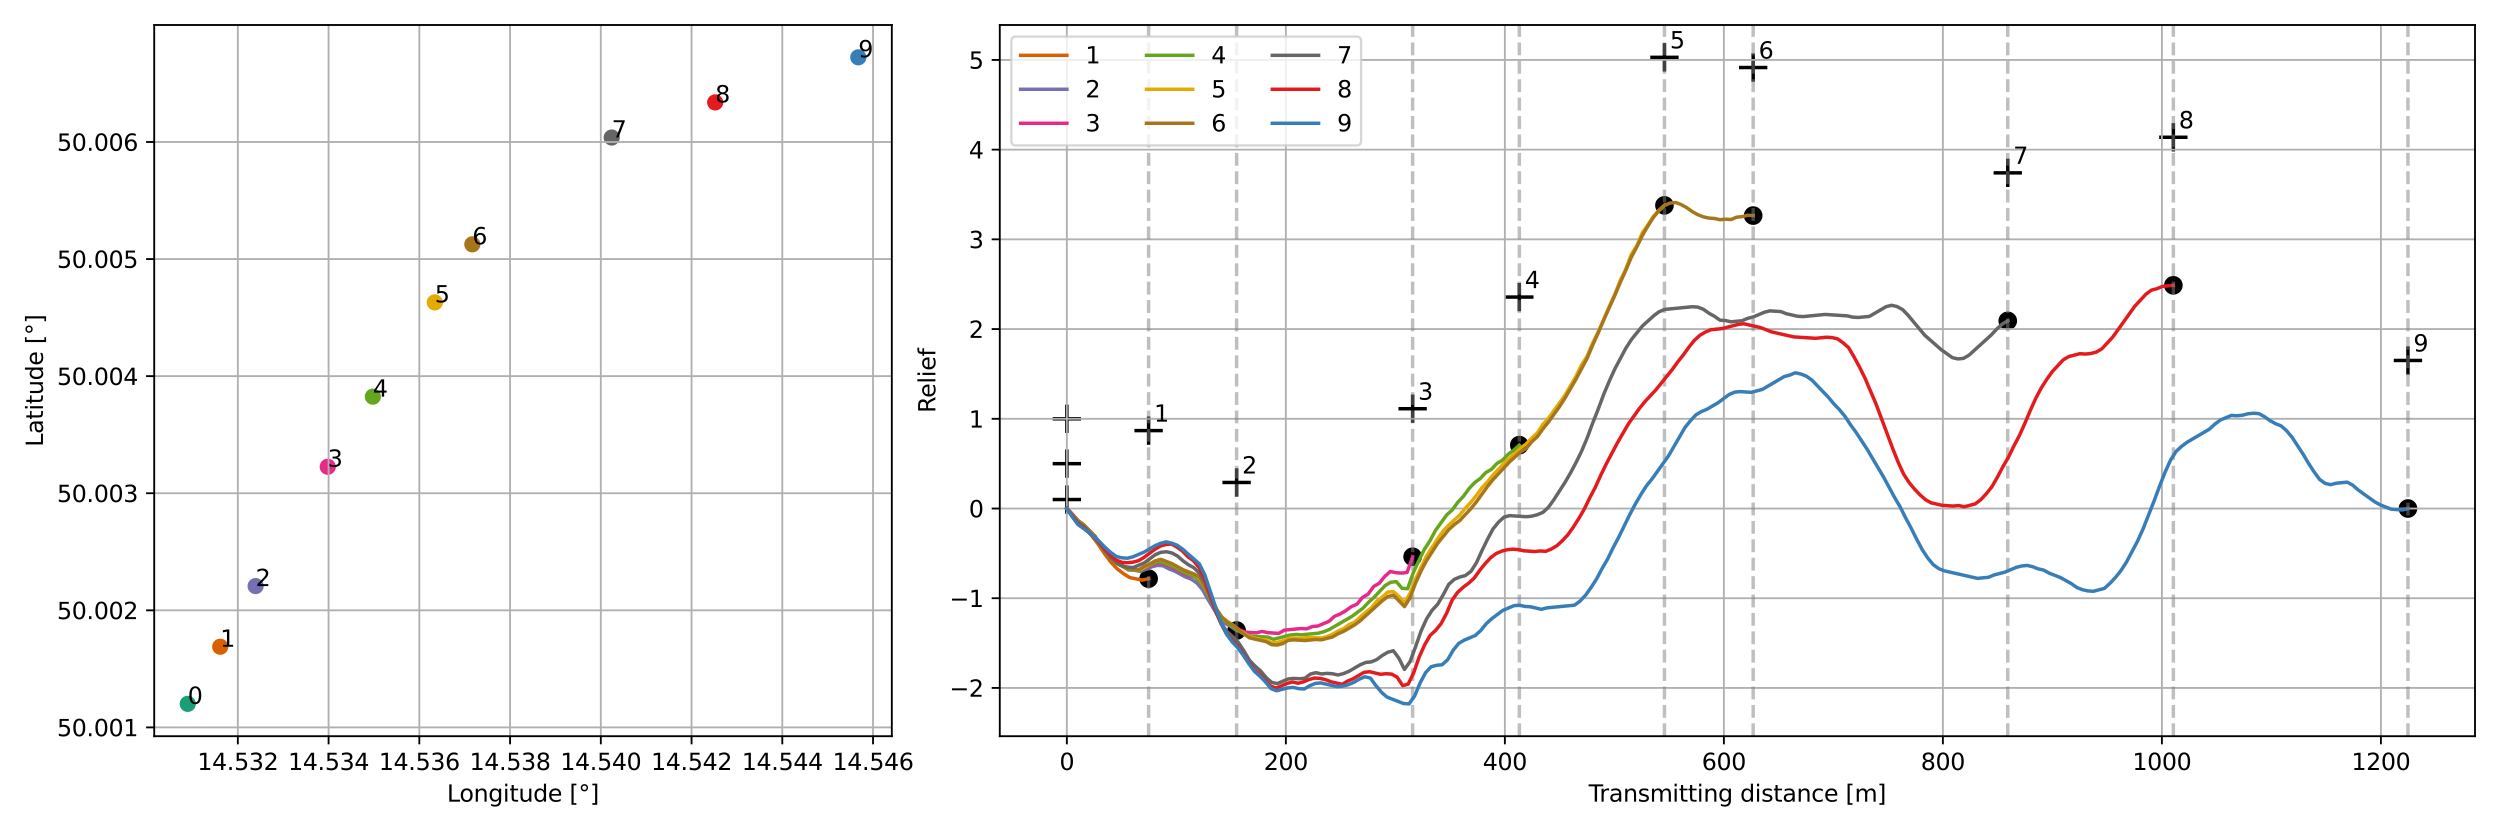 <?xml version="1.0" encoding="utf-8" standalone="no"?>
<!DOCTYPE svg PUBLIC "-//W3C//DTD SVG 1.1//EN"
  "http://www.w3.org/Graphics/SVG/1.1/DTD/svg11.dtd">
<svg xmlns:xlink="http://www.w3.org/1999/xlink" width="1080pt" height="360pt" viewBox="0 0 1080 360" xmlns="http://www.w3.org/2000/svg" version="1.1">
 <defs>
  <style type="text/css">*{stroke-linejoin: round; stroke-linecap: butt}</style>
 </defs>
 <g id="figure_1">
  <g id="patch_1">
   <path d="M 0 360 
L 1080 360 
L 1080 0 
L 0 0 
z
" style="fill: #ffffff"/>
  </g>
  <g id="axes_1">
   <g id="patch_2">
    <path d="M 66.62 318.04 
L 385.267 318.04 
L 385.267 10.8 
L 66.62 10.8 
z
" style="fill: #ffffff"/>
   </g>
   <g id="PathCollection_1">
    <defs>
     <path id="maf83c18f11" d="M 0 3 
C 0.796 3 1.559 2.684 2.121 2.121 
C 2.684 1.559 3 0.796 3 0 
C 3 -0.796 2.684 -1.559 2.121 -2.121 
C 1.559 -2.684 0.796 -3 0 -3 
C -0.796 -3 -1.559 -2.684 -2.121 -2.121 
C -2.684 -1.559 -3 -0.796 -3 0 
C -3 0.796 -2.684 1.559 -2.121 2.121 
C -1.559 2.684 -0.796 3 0 3 
z
" style="stroke: #1b9e77"/>
    </defs>
    <g clip-path="url(#pdf1fb1daa3)">
     <use xlink:href="#maf83c18f11" x="81.104" y="304.075" style="fill: #1b9e77; stroke: #1b9e77"/>
    </g>
   </g>
   <g id="PathCollection_2">
    <defs>
     <path id="m591615180c" d="M 0 3 
C 0.796 3 1.559 2.684 2.121 2.121 
C 2.684 1.559 3 0.796 3 0 
C 3 -0.796 2.684 -1.559 2.121 -2.121 
C 1.559 -2.684 0.796 -3 0 -3 
C -0.796 -3 -1.559 -2.684 -2.121 -2.121 
C -2.684 -1.559 -3 -0.796 -3 0 
C -3 0.796 -2.684 1.559 -2.121 2.121 
C -1.559 2.684 -0.796 3 0 3 
z
" style="stroke: #d95f02"/>
    </defs>
    <g clip-path="url(#pdf1fb1daa3)">
     <use xlink:href="#m591615180c" x="95.138" y="279.391" style="fill: #d95f02; stroke: #d95f02"/>
    </g>
   </g>
   <g id="PathCollection_3">
    <defs>
     <path id="mf4d4305711" d="M 0 3 
C 0.796 3 1.559 2.684 2.121 2.121 
C 2.684 1.559 3 0.796 3 0 
C 3 -0.796 2.684 -1.559 2.121 -2.121 
C 1.559 -2.684 0.796 -3 0 -3 
C -0.796 -3 -1.559 -2.684 -2.121 -2.121 
C -2.684 -1.559 -3 -0.796 -3 0 
C -3 0.796 -2.684 1.559 -2.121 2.121 
C -1.559 2.684 -0.796 3 0 3 
z
" style="stroke: #7570b3"/>
    </defs>
    <g clip-path="url(#pdf1fb1daa3)">
     <use xlink:href="#mf4d4305711" x="110.427" y="253.19" style="fill: #7570b3; stroke: #7570b3"/>
    </g>
   </g>
   <g id="PathCollection_4">
    <defs>
     <path id="m5fab176a99" d="M 0 3 
C 0.796 3 1.559 2.684 2.121 2.121 
C 2.684 1.559 3 0.796 3 0 
C 3 -0.796 2.684 -1.559 2.121 -2.121 
C 1.559 -2.684 0.796 -3 0 -3 
C -0.796 -3 -1.559 -2.684 -2.121 -2.121 
C -2.684 -1.559 -3 -0.796 -3 0 
C -3 0.796 -2.684 1.559 -2.121 2.121 
C -1.559 2.684 -0.796 3 0 3 
z
" style="stroke: #e7298a"/>
    </defs>
    <g clip-path="url(#pdf1fb1daa3)">
     <use xlink:href="#m5fab176a99" x="141.592" y="201.648" style="fill: #e7298a; stroke: #e7298a"/>
    </g>
   </g>
   <g id="PathCollection_5">
    <defs>
     <path id="me1ca3d04c6" d="M 0 3 
C 0.796 3 1.559 2.684 2.121 2.121 
C 2.684 1.559 3 0.796 3 0 
C 3 -0.796 2.684 -1.559 2.121 -2.121 
C 1.559 -2.684 0.796 -3 0 -3 
C -0.796 -3 -1.559 -2.684 -2.121 -2.121 
C -2.684 -1.559 -3 -0.796 -3 0 
C -3 0.796 -2.684 1.559 -2.121 2.121 
C -1.559 2.684 -0.796 3 0 3 
z
" style="stroke: #66a61e"/>
    </defs>
    <g clip-path="url(#pdf1fb1daa3)">
     <use xlink:href="#me1ca3d04c6" x="161.075" y="171.35" style="fill: #66a61e; stroke: #66a61e"/>
    </g>
   </g>
   <g id="PathCollection_6">
    <defs>
     <path id="mdd3e0d28f7" d="M 0 3 
C 0.796 3 1.559 2.684 2.121 2.121 
C 2.684 1.559 3 0.796 3 0 
C 3 -0.796 2.684 -1.559 2.121 -2.121 
C 1.559 -2.684 0.796 -3 0 -3 
C -0.796 -3 -1.559 -2.684 -2.121 -2.121 
C -2.684 -1.559 -3 -0.796 -3 0 
C -3 0.796 -2.684 1.559 -2.121 2.121 
C -1.559 2.684 -0.796 3 0 3 
z
" style="stroke: #e6ab02"/>
    </defs>
    <g clip-path="url(#pdf1fb1daa3)">
     <use xlink:href="#mdd3e0d28f7" x="187.83" y="130.632" style="fill: #e6ab02; stroke: #e6ab02"/>
    </g>
   </g>
   <g id="PathCollection_7">
    <defs>
     <path id="mf2cc307688" d="M 0 3 
C 0.796 3 1.559 2.684 2.121 2.121 
C 2.684 1.559 3 0.796 3 0 
C 3 -0.796 2.684 -1.559 2.121 -2.121 
C 1.559 -2.684 0.796 -3 0 -3 
C -0.796 -3 -1.559 -2.684 -2.121 -2.121 
C -2.684 -1.559 -3 -0.796 -3 0 
C -3 0.796 -2.684 1.559 -2.121 2.121 
C -1.559 2.684 -0.796 3 0 3 
z
" style="stroke: #a6761d"/>
    </defs>
    <g clip-path="url(#pdf1fb1daa3)">
     <use xlink:href="#mf2cc307688" x="204.04" y="105.544" style="fill: #a6761d; stroke: #a6761d"/>
    </g>
   </g>
   <g id="PathCollection_8">
    <defs>
     <path id="ma750fe923c" d="M 0 3 
C 0.796 3 1.559 2.684 2.121 2.121 
C 2.684 1.559 3 0.796 3 0 
C 3 -0.796 2.684 -1.559 2.121 -2.121 
C 1.559 -2.684 0.796 -3 0 -3 
C -0.796 -3 -1.559 -2.684 -2.121 -2.121 
C -2.684 -1.559 -3 -0.796 -3 0 
C -3 0.796 -2.684 1.559 -2.121 2.121 
C -1.559 2.684 -0.796 3 0 3 
z
" style="stroke: #666666"/>
    </defs>
    <g clip-path="url(#pdf1fb1daa3)">
     <use xlink:href="#ma750fe923c" x="264.253" y="59.414" style="fill: #666666; stroke: #666666"/>
    </g>
   </g>
   <g id="PathCollection_9">
    <defs>
     <path id="m0678d150d2" d="M 0 3 
C 0.796 3 1.559 2.684 2.121 2.121 
C 2.684 1.559 3 0.796 3 0 
C 3 -0.796 2.684 -1.559 2.121 -2.121 
C 1.559 -2.684 0.796 -3 0 -3 
C -0.796 -3 -1.559 -2.684 -2.121 -2.121 
C -2.684 -1.559 -3 -0.796 -3 0 
C -3 0.796 -2.684 1.559 -2.121 2.121 
C -1.559 2.684 -0.796 3 0 3 
z
" style="stroke: #e41a1c"/>
    </defs>
    <g clip-path="url(#pdf1fb1daa3)">
     <use xlink:href="#m0678d150d2" x="308.962" y="44.239" style="fill: #e41a1c; stroke: #e41a1c"/>
    </g>
   </g>
   <g id="PathCollection_10">
    <defs>
     <path id="m183ff15d10" d="M 0 3 
C 0.796 3 1.559 2.684 2.121 2.121 
C 2.684 1.559 3 0.796 3 0 
C 3 -0.796 2.684 -1.559 2.121 -2.121 
C 1.559 -2.684 0.796 -3 0 -3 
C -0.796 -3 -1.559 -2.684 -2.121 -2.121 
C -2.684 -1.559 -3 -0.796 -3 0 
C -3 0.796 -2.684 1.559 -2.121 2.121 
C -1.559 2.684 -0.796 3 0 3 
z
" style="stroke: #377eb8"/>
    </defs>
    <g clip-path="url(#pdf1fb1daa3)">
     <use xlink:href="#m183ff15d10" x="370.783" y="24.765" style="fill: #377eb8; stroke: #377eb8"/>
    </g>
   </g>
   <g id="matplotlib.axis_1">
    <g id="xtick_1">
     <g id="line2d_1">
      <path d="M 102.743 318.04 
L 102.743 10.8 
" clip-path="url(#pdf1fb1daa3)" style="fill: none; stroke: #b0b0b0; stroke-width: 0.8; stroke-linecap: square"/>
     </g>
     <g id="line2d_2">
      <defs>
       <path id="mfcdf5b752a" d="M 0 0 
L 0 3.5 
" style="stroke: #000000; stroke-width: 0.8"/>
      </defs>
      <g>
       <use xlink:href="#mfcdf5b752a" x="102.743" y="318.04" style="stroke: #000000; stroke-width: 0.8"/>
      </g>
     </g>
     <g id="text_1">
      <!-- 14.532 -->
      <g transform="translate(85.248 332.638) scale(0.1 -0.1)">
       <defs>
        <path id="DejaVuSans-31" d="M 794 531 
L 1825 531 
L 1825 4091 
L 703 3866 
L 703 4441 
L 1819 4666 
L 2450 4666 
L 2450 531 
L 3481 531 
L 3481 0 
L 794 0 
L 794 531 
z
" transform="scale(0.016)"/>
        <path id="DejaVuSans-34" d="M 2419 4116 
L 825 1625 
L 2419 1625 
L 2419 4116 
z
M 2253 4666 
L 3047 4666 
L 3047 1625 
L 3713 1625 
L 3713 1100 
L 3047 1100 
L 3047 0 
L 2419 0 
L 2419 1100 
L 313 1100 
L 313 1709 
L 2253 4666 
z
" transform="scale(0.016)"/>
        <path id="DejaVuSans-2e" d="M 684 794 
L 1344 794 
L 1344 0 
L 684 0 
L 684 794 
z
" transform="scale(0.016)"/>
        <path id="DejaVuSans-35" d="M 691 4666 
L 3169 4666 
L 3169 4134 
L 1269 4134 
L 1269 2991 
Q 1406 3038 1543 3061 
Q 1681 3084 1819 3084 
Q 2600 3084 3056 2656 
Q 3513 2228 3513 1497 
Q 3513 744 3044 326 
Q 2575 -91 1722 -91 
Q 1428 -91 1123 -41 
Q 819 9 494 109 
L 494 744 
Q 775 591 1075 516 
Q 1375 441 1709 441 
Q 2250 441 2565 725 
Q 2881 1009 2881 1497 
Q 2881 1984 2565 2268 
Q 2250 2553 1709 2553 
Q 1456 2553 1204 2497 
Q 953 2441 691 2322 
L 691 4666 
z
" transform="scale(0.016)"/>
        <path id="DejaVuSans-33" d="M 2597 2516 
Q 3050 2419 3304 2112 
Q 3559 1806 3559 1356 
Q 3559 666 3084 287 
Q 2609 -91 1734 -91 
Q 1441 -91 1130 -33 
Q 819 25 488 141 
L 488 750 
Q 750 597 1062 519 
Q 1375 441 1716 441 
Q 2309 441 2620 675 
Q 2931 909 2931 1356 
Q 2931 1769 2642 2001 
Q 2353 2234 1838 2234 
L 1294 2234 
L 1294 2753 
L 1863 2753 
Q 2328 2753 2575 2939 
Q 2822 3125 2822 3475 
Q 2822 3834 2567 4026 
Q 2313 4219 1838 4219 
Q 1578 4219 1281 4162 
Q 984 4106 628 3988 
L 628 4550 
Q 988 4650 1302 4700 
Q 1616 4750 1894 4750 
Q 2613 4750 3031 4423 
Q 3450 4097 3450 3541 
Q 3450 3153 3228 2886 
Q 3006 2619 2597 2516 
z
" transform="scale(0.016)"/>
        <path id="DejaVuSans-32" d="M 1228 531 
L 3431 531 
L 3431 0 
L 469 0 
L 469 531 
Q 828 903 1448 1529 
Q 2069 2156 2228 2338 
Q 2531 2678 2651 2914 
Q 2772 3150 2772 3378 
Q 2772 3750 2511 3984 
Q 2250 4219 1831 4219 
Q 1534 4219 1204 4116 
Q 875 4013 500 3803 
L 500 4441 
Q 881 4594 1212 4672 
Q 1544 4750 1819 4750 
Q 2544 4750 2975 4387 
Q 3406 4025 3406 3419 
Q 3406 3131 3298 2873 
Q 3191 2616 2906 2266 
Q 2828 2175 2409 1742 
Q 1991 1309 1228 531 
z
" transform="scale(0.016)"/>
       </defs>
       <use xlink:href="#DejaVuSans-31"/>
       <use xlink:href="#DejaVuSans-34" x="63.623"/>
       <use xlink:href="#DejaVuSans-2e" x="127.246"/>
       <use xlink:href="#DejaVuSans-35" x="159.033"/>
       <use xlink:href="#DejaVuSans-33" x="222.656"/>
       <use xlink:href="#DejaVuSans-32" x="286.279"/>
      </g>
     </g>
    </g>
    <g id="xtick_2">
     <g id="line2d_3">
      <path d="M 141.945 318.04 
L 141.945 10.8 
" clip-path="url(#pdf1fb1daa3)" style="fill: none; stroke: #b0b0b0; stroke-width: 0.8; stroke-linecap: square"/>
     </g>
     <g id="line2d_4">
      <g>
       <use xlink:href="#mfcdf5b752a" x="141.945" y="318.04" style="stroke: #000000; stroke-width: 0.8"/>
      </g>
     </g>
     <g id="text_2">
      <!-- 14.534 -->
      <g transform="translate(124.449 332.638) scale(0.1 -0.1)">
       <use xlink:href="#DejaVuSans-31"/>
       <use xlink:href="#DejaVuSans-34" x="63.623"/>
       <use xlink:href="#DejaVuSans-2e" x="127.246"/>
       <use xlink:href="#DejaVuSans-35" x="159.033"/>
       <use xlink:href="#DejaVuSans-33" x="222.656"/>
       <use xlink:href="#DejaVuSans-34" x="286.279"/>
      </g>
     </g>
    </g>
    <g id="xtick_3">
     <g id="line2d_5">
      <path d="M 181.146 318.04 
L 181.146 10.8 
" clip-path="url(#pdf1fb1daa3)" style="fill: none; stroke: #b0b0b0; stroke-width: 0.8; stroke-linecap: square"/>
     </g>
     <g id="line2d_6">
      <g>
       <use xlink:href="#mfcdf5b752a" x="181.146" y="318.04" style="stroke: #000000; stroke-width: 0.8"/>
      </g>
     </g>
     <g id="text_3">
      <!-- 14.536 -->
      <g transform="translate(163.651 332.638) scale(0.1 -0.1)">
       <defs>
        <path id="DejaVuSans-36" d="M 2113 2584 
Q 1688 2584 1439 2293 
Q 1191 2003 1191 1497 
Q 1191 994 1439 701 
Q 1688 409 2113 409 
Q 2538 409 2786 701 
Q 3034 994 3034 1497 
Q 3034 2003 2786 2293 
Q 2538 2584 2113 2584 
z
M 3366 4563 
L 3366 3988 
Q 3128 4100 2886 4159 
Q 2644 4219 2406 4219 
Q 1781 4219 1451 3797 
Q 1122 3375 1075 2522 
Q 1259 2794 1537 2939 
Q 1816 3084 2150 3084 
Q 2853 3084 3261 2657 
Q 3669 2231 3669 1497 
Q 3669 778 3244 343 
Q 2819 -91 2113 -91 
Q 1303 -91 875 529 
Q 447 1150 447 2328 
Q 447 3434 972 4092 
Q 1497 4750 2381 4750 
Q 2619 4750 2861 4703 
Q 3103 4656 3366 4563 
z
" transform="scale(0.016)"/>
       </defs>
       <use xlink:href="#DejaVuSans-31"/>
       <use xlink:href="#DejaVuSans-34" x="63.623"/>
       <use xlink:href="#DejaVuSans-2e" x="127.246"/>
       <use xlink:href="#DejaVuSans-35" x="159.033"/>
       <use xlink:href="#DejaVuSans-33" x="222.656"/>
       <use xlink:href="#DejaVuSans-36" x="286.279"/>
      </g>
     </g>
    </g>
    <g id="xtick_4">
     <g id="line2d_7">
      <path d="M 220.347 318.04 
L 220.347 10.8 
" clip-path="url(#pdf1fb1daa3)" style="fill: none; stroke: #b0b0b0; stroke-width: 0.8; stroke-linecap: square"/>
     </g>
     <g id="line2d_8">
      <g>
       <use xlink:href="#mfcdf5b752a" x="220.347" y="318.04" style="stroke: #000000; stroke-width: 0.8"/>
      </g>
     </g>
     <g id="text_4">
      <!-- 14.538 -->
      <g transform="translate(202.852 332.638) scale(0.1 -0.1)">
       <defs>
        <path id="DejaVuSans-38" d="M 2034 2216 
Q 1584 2216 1326 1975 
Q 1069 1734 1069 1313 
Q 1069 891 1326 650 
Q 1584 409 2034 409 
Q 2484 409 2743 651 
Q 3003 894 3003 1313 
Q 3003 1734 2745 1975 
Q 2488 2216 2034 2216 
z
M 1403 2484 
Q 997 2584 770 2862 
Q 544 3141 544 3541 
Q 544 4100 942 4425 
Q 1341 4750 2034 4750 
Q 2731 4750 3128 4425 
Q 3525 4100 3525 3541 
Q 3525 3141 3298 2862 
Q 3072 2584 2669 2484 
Q 3125 2378 3379 2068 
Q 3634 1759 3634 1313 
Q 3634 634 3220 271 
Q 2806 -91 2034 -91 
Q 1263 -91 848 271 
Q 434 634 434 1313 
Q 434 1759 690 2068 
Q 947 2378 1403 2484 
z
M 1172 3481 
Q 1172 3119 1398 2916 
Q 1625 2713 2034 2713 
Q 2441 2713 2670 2916 
Q 2900 3119 2900 3481 
Q 2900 3844 2670 4047 
Q 2441 4250 2034 4250 
Q 1625 4250 1398 4047 
Q 1172 3844 1172 3481 
z
" transform="scale(0.016)"/>
       </defs>
       <use xlink:href="#DejaVuSans-31"/>
       <use xlink:href="#DejaVuSans-34" x="63.623"/>
       <use xlink:href="#DejaVuSans-2e" x="127.246"/>
       <use xlink:href="#DejaVuSans-35" x="159.033"/>
       <use xlink:href="#DejaVuSans-33" x="222.656"/>
       <use xlink:href="#DejaVuSans-38" x="286.279"/>
      </g>
     </g>
    </g>
    <g id="xtick_5">
     <g id="line2d_9">
      <path d="M 259.549 318.04 
L 259.549 10.8 
" clip-path="url(#pdf1fb1daa3)" style="fill: none; stroke: #b0b0b0; stroke-width: 0.8; stroke-linecap: square"/>
     </g>
     <g id="line2d_10">
      <g>
       <use xlink:href="#mfcdf5b752a" x="259.549" y="318.04" style="stroke: #000000; stroke-width: 0.8"/>
      </g>
     </g>
     <g id="text_5">
      <!-- 14.540 -->
      <g transform="translate(242.053 332.638) scale(0.1 -0.1)">
       <defs>
        <path id="DejaVuSans-30" d="M 2034 4250 
Q 1547 4250 1301 3770 
Q 1056 3291 1056 2328 
Q 1056 1369 1301 889 
Q 1547 409 2034 409 
Q 2525 409 2770 889 
Q 3016 1369 3016 2328 
Q 3016 3291 2770 3770 
Q 2525 4250 2034 4250 
z
M 2034 4750 
Q 2819 4750 3233 4129 
Q 3647 3509 3647 2328 
Q 3647 1150 3233 529 
Q 2819 -91 2034 -91 
Q 1250 -91 836 529 
Q 422 1150 422 2328 
Q 422 3509 836 4129 
Q 1250 4750 2034 4750 
z
" transform="scale(0.016)"/>
       </defs>
       <use xlink:href="#DejaVuSans-31"/>
       <use xlink:href="#DejaVuSans-34" x="63.623"/>
       <use xlink:href="#DejaVuSans-2e" x="127.246"/>
       <use xlink:href="#DejaVuSans-35" x="159.033"/>
       <use xlink:href="#DejaVuSans-34" x="222.656"/>
       <use xlink:href="#DejaVuSans-30" x="286.279"/>
      </g>
     </g>
    </g>
    <g id="xtick_6">
     <g id="line2d_11">
      <path d="M 298.75 318.04 
L 298.75 10.8 
" clip-path="url(#pdf1fb1daa3)" style="fill: none; stroke: #b0b0b0; stroke-width: 0.8; stroke-linecap: square"/>
     </g>
     <g id="line2d_12">
      <g>
       <use xlink:href="#mfcdf5b752a" x="298.75" y="318.04" style="stroke: #000000; stroke-width: 0.8"/>
      </g>
     </g>
     <g id="text_6">
      <!-- 14.542 -->
      <g transform="translate(281.255 332.638) scale(0.1 -0.1)">
       <use xlink:href="#DejaVuSans-31"/>
       <use xlink:href="#DejaVuSans-34" x="63.623"/>
       <use xlink:href="#DejaVuSans-2e" x="127.246"/>
       <use xlink:href="#DejaVuSans-35" x="159.033"/>
       <use xlink:href="#DejaVuSans-34" x="222.656"/>
       <use xlink:href="#DejaVuSans-32" x="286.279"/>
      </g>
     </g>
    </g>
    <g id="xtick_7">
     <g id="line2d_13">
      <path d="M 337.952 318.04 
L 337.952 10.8 
" clip-path="url(#pdf1fb1daa3)" style="fill: none; stroke: #b0b0b0; stroke-width: 0.8; stroke-linecap: square"/>
     </g>
     <g id="line2d_14">
      <g>
       <use xlink:href="#mfcdf5b752a" x="337.952" y="318.04" style="stroke: #000000; stroke-width: 0.8"/>
      </g>
     </g>
     <g id="text_7">
      <!-- 14.544 -->
      <g transform="translate(320.456 332.638) scale(0.1 -0.1)">
       <use xlink:href="#DejaVuSans-31"/>
       <use xlink:href="#DejaVuSans-34" x="63.623"/>
       <use xlink:href="#DejaVuSans-2e" x="127.246"/>
       <use xlink:href="#DejaVuSans-35" x="159.033"/>
       <use xlink:href="#DejaVuSans-34" x="222.656"/>
       <use xlink:href="#DejaVuSans-34" x="286.279"/>
      </g>
     </g>
    </g>
    <g id="xtick_8">
     <g id="line2d_15">
      <path d="M 377.153 318.04 
L 377.153 10.8 
" clip-path="url(#pdf1fb1daa3)" style="fill: none; stroke: #b0b0b0; stroke-width: 0.8; stroke-linecap: square"/>
     </g>
     <g id="line2d_16">
      <g>
       <use xlink:href="#mfcdf5b752a" x="377.153" y="318.04" style="stroke: #000000; stroke-width: 0.8"/>
      </g>
     </g>
     <g id="text_8">
      <!-- 14.546 -->
      <g transform="translate(359.658 332.638) scale(0.1 -0.1)">
       <use xlink:href="#DejaVuSans-31"/>
       <use xlink:href="#DejaVuSans-34" x="63.623"/>
       <use xlink:href="#DejaVuSans-2e" x="127.246"/>
       <use xlink:href="#DejaVuSans-35" x="159.033"/>
       <use xlink:href="#DejaVuSans-34" x="222.656"/>
       <use xlink:href="#DejaVuSans-36" x="286.279"/>
      </g>
     </g>
    </g>
    <g id="text_9">
     <!-- Longitude [°] -->
     <g transform="translate(193.083 346.317) scale(0.1 -0.1)">
      <defs>
       <path id="DejaVuSans-4c" d="M 628 4666 
L 1259 4666 
L 1259 531 
L 3531 531 
L 3531 0 
L 628 0 
L 628 4666 
z
" transform="scale(0.016)"/>
       <path id="DejaVuSans-6f" d="M 1959 3097 
Q 1497 3097 1228 2736 
Q 959 2375 959 1747 
Q 959 1119 1226 758 
Q 1494 397 1959 397 
Q 2419 397 2687 759 
Q 2956 1122 2956 1747 
Q 2956 2369 2687 2733 
Q 2419 3097 1959 3097 
z
M 1959 3584 
Q 2709 3584 3137 3096 
Q 3566 2609 3566 1747 
Q 3566 888 3137 398 
Q 2709 -91 1959 -91 
Q 1206 -91 779 398 
Q 353 888 353 1747 
Q 353 2609 779 3096 
Q 1206 3584 1959 3584 
z
" transform="scale(0.016)"/>
       <path id="DejaVuSans-6e" d="M 3513 2113 
L 3513 0 
L 2938 0 
L 2938 2094 
Q 2938 2591 2744 2837 
Q 2550 3084 2163 3084 
Q 1697 3084 1428 2787 
Q 1159 2491 1159 1978 
L 1159 0 
L 581 0 
L 581 3500 
L 1159 3500 
L 1159 2956 
Q 1366 3272 1645 3428 
Q 1925 3584 2291 3584 
Q 2894 3584 3203 3211 
Q 3513 2838 3513 2113 
z
" transform="scale(0.016)"/>
       <path id="DejaVuSans-67" d="M 2906 1791 
Q 2906 2416 2648 2759 
Q 2391 3103 1925 3103 
Q 1463 3103 1205 2759 
Q 947 2416 947 1791 
Q 947 1169 1205 825 
Q 1463 481 1925 481 
Q 2391 481 2648 825 
Q 2906 1169 2906 1791 
z
M 3481 434 
Q 3481 -459 3084 -895 
Q 2688 -1331 1869 -1331 
Q 1566 -1331 1297 -1286 
Q 1028 -1241 775 -1147 
L 775 -588 
Q 1028 -725 1275 -790 
Q 1522 -856 1778 -856 
Q 2344 -856 2625 -561 
Q 2906 -266 2906 331 
L 2906 616 
Q 2728 306 2450 153 
Q 2172 0 1784 0 
Q 1141 0 747 490 
Q 353 981 353 1791 
Q 353 2603 747 3093 
Q 1141 3584 1784 3584 
Q 2172 3584 2450 3431 
Q 2728 3278 2906 2969 
L 2906 3500 
L 3481 3500 
L 3481 434 
z
" transform="scale(0.016)"/>
       <path id="DejaVuSans-69" d="M 603 3500 
L 1178 3500 
L 1178 0 
L 603 0 
L 603 3500 
z
M 603 4863 
L 1178 4863 
L 1178 4134 
L 603 4134 
L 603 4863 
z
" transform="scale(0.016)"/>
       <path id="DejaVuSans-74" d="M 1172 4494 
L 1172 3500 
L 2356 3500 
L 2356 3053 
L 1172 3053 
L 1172 1153 
Q 1172 725 1289 603 
Q 1406 481 1766 481 
L 2356 481 
L 2356 0 
L 1766 0 
Q 1100 0 847 248 
Q 594 497 594 1153 
L 594 3053 
L 172 3053 
L 172 3500 
L 594 3500 
L 594 4494 
L 1172 4494 
z
" transform="scale(0.016)"/>
       <path id="DejaVuSans-75" d="M 544 1381 
L 544 3500 
L 1119 3500 
L 1119 1403 
Q 1119 906 1312 657 
Q 1506 409 1894 409 
Q 2359 409 2629 706 
Q 2900 1003 2900 1516 
L 2900 3500 
L 3475 3500 
L 3475 0 
L 2900 0 
L 2900 538 
Q 2691 219 2414 64 
Q 2138 -91 1772 -91 
Q 1169 -91 856 284 
Q 544 659 544 1381 
z
M 1991 3584 
L 1991 3584 
z
" transform="scale(0.016)"/>
       <path id="DejaVuSans-64" d="M 2906 2969 
L 2906 4863 
L 3481 4863 
L 3481 0 
L 2906 0 
L 2906 525 
Q 2725 213 2448 61 
Q 2172 -91 1784 -91 
Q 1150 -91 751 415 
Q 353 922 353 1747 
Q 353 2572 751 3078 
Q 1150 3584 1784 3584 
Q 2172 3584 2448 3432 
Q 2725 3281 2906 2969 
z
M 947 1747 
Q 947 1113 1208 752 
Q 1469 391 1925 391 
Q 2381 391 2643 752 
Q 2906 1113 2906 1747 
Q 2906 2381 2643 2742 
Q 2381 3103 1925 3103 
Q 1469 3103 1208 2742 
Q 947 2381 947 1747 
z
" transform="scale(0.016)"/>
       <path id="DejaVuSans-65" d="M 3597 1894 
L 3597 1613 
L 953 1613 
Q 991 1019 1311 708 
Q 1631 397 2203 397 
Q 2534 397 2845 478 
Q 3156 559 3463 722 
L 3463 178 
Q 3153 47 2828 -22 
Q 2503 -91 2169 -91 
Q 1331 -91 842 396 
Q 353 884 353 1716 
Q 353 2575 817 3079 
Q 1281 3584 2069 3584 
Q 2775 3584 3186 3129 
Q 3597 2675 3597 1894 
z
M 3022 2063 
Q 3016 2534 2758 2815 
Q 2500 3097 2075 3097 
Q 1594 3097 1305 2825 
Q 1016 2553 972 2059 
L 3022 2063 
z
" transform="scale(0.016)"/>
       <path id="DejaVuSans-20" transform="scale(0.016)"/>
       <path id="DejaVuSans-5b" d="M 550 4863 
L 1875 4863 
L 1875 4416 
L 1125 4416 
L 1125 -397 
L 1875 -397 
L 1875 -844 
L 550 -844 
L 550 4863 
z
" transform="scale(0.016)"/>
       <path id="DejaVuSans-b0" d="M 1600 4347 
Q 1350 4347 1178 4173 
Q 1006 4000 1006 3750 
Q 1006 3503 1178 3333 
Q 1350 3163 1600 3163 
Q 1850 3163 2022 3333 
Q 2194 3503 2194 3750 
Q 2194 3997 2020 4172 
Q 1847 4347 1600 4347 
z
M 1600 4750 
Q 1800 4750 1984 4673 
Q 2169 4597 2303 4453 
Q 2447 4313 2519 4134 
Q 2591 3956 2591 3750 
Q 2591 3338 2302 3052 
Q 2013 2766 1594 2766 
Q 1172 2766 890 3047 
Q 609 3328 609 3750 
Q 609 4169 896 4459 
Q 1184 4750 1600 4750 
z
" transform="scale(0.016)"/>
       <path id="DejaVuSans-5d" d="M 1947 4863 
L 1947 -844 
L 622 -844 
L 622 -397 
L 1369 -397 
L 1369 4416 
L 622 4416 
L 622 4863 
L 1947 4863 
z
" transform="scale(0.016)"/>
      </defs>
      <use xlink:href="#DejaVuSans-4c"/>
      <use xlink:href="#DejaVuSans-6f" x="53.963"/>
      <use xlink:href="#DejaVuSans-6e" x="115.145"/>
      <use xlink:href="#DejaVuSans-67" x="178.523"/>
      <use xlink:href="#DejaVuSans-69" x="242"/>
      <use xlink:href="#DejaVuSans-74" x="269.783"/>
      <use xlink:href="#DejaVuSans-75" x="308.992"/>
      <use xlink:href="#DejaVuSans-64" x="372.371"/>
      <use xlink:href="#DejaVuSans-65" x="435.848"/>
      <use xlink:href="#DejaVuSans-20" x="497.371"/>
      <use xlink:href="#DejaVuSans-5b" x="529.158"/>
      <use xlink:href="#DejaVuSans-b0" x="568.172"/>
      <use xlink:href="#DejaVuSans-5d" x="618.172"/>
     </g>
    </g>
   </g>
   <g id="matplotlib.axis_2">
    <g id="ytick_1">
     <g id="line2d_17">
      <path d="M 66.62 314.241 
L 385.267 314.241 
" clip-path="url(#pdf1fb1daa3)" style="fill: none; stroke: #b0b0b0; stroke-width: 0.8; stroke-linecap: square"/>
     </g>
     <g id="line2d_18">
      <defs>
       <path id="m621a1566b0" d="M 0 0 
L -3.5 0 
" style="stroke: #000000; stroke-width: 0.8"/>
      </defs>
      <g>
       <use xlink:href="#m621a1566b0" x="66.62" y="314.241" style="stroke: #000000; stroke-width: 0.8"/>
      </g>
     </g>
     <g id="text_10">
      <!-- 50.001 -->
      <g transform="translate(24.629 318.041) scale(0.1 -0.1)">
       <use xlink:href="#DejaVuSans-35"/>
       <use xlink:href="#DejaVuSans-30" x="63.623"/>
       <use xlink:href="#DejaVuSans-2e" x="127.246"/>
       <use xlink:href="#DejaVuSans-30" x="159.033"/>
       <use xlink:href="#DejaVuSans-30" x="222.656"/>
       <use xlink:href="#DejaVuSans-31" x="286.279"/>
      </g>
     </g>
    </g>
    <g id="ytick_2">
     <g id="line2d_19">
      <path d="M 66.62 263.66 
L 385.267 263.66 
" clip-path="url(#pdf1fb1daa3)" style="fill: none; stroke: #b0b0b0; stroke-width: 0.8; stroke-linecap: square"/>
     </g>
     <g id="line2d_20">
      <g>
       <use xlink:href="#m621a1566b0" x="66.62" y="263.66" style="stroke: #000000; stroke-width: 0.8"/>
      </g>
     </g>
     <g id="text_11">
      <!-- 50.002 -->
      <g transform="translate(24.629 267.459) scale(0.1 -0.1)">
       <use xlink:href="#DejaVuSans-35"/>
       <use xlink:href="#DejaVuSans-30" x="63.623"/>
       <use xlink:href="#DejaVuSans-2e" x="127.246"/>
       <use xlink:href="#DejaVuSans-30" x="159.033"/>
       <use xlink:href="#DejaVuSans-30" x="222.656"/>
       <use xlink:href="#DejaVuSans-32" x="286.279"/>
      </g>
     </g>
    </g>
    <g id="ytick_3">
     <g id="line2d_21">
      <path d="M 66.62 213.079 
L 385.267 213.079 
" clip-path="url(#pdf1fb1daa3)" style="fill: none; stroke: #b0b0b0; stroke-width: 0.8; stroke-linecap: square"/>
     </g>
     <g id="line2d_22">
      <g>
       <use xlink:href="#m621a1566b0" x="66.62" y="213.079" style="stroke: #000000; stroke-width: 0.8"/>
      </g>
     </g>
     <g id="text_12">
      <!-- 50.003 -->
      <g transform="translate(24.629 216.878) scale(0.1 -0.1)">
       <use xlink:href="#DejaVuSans-35"/>
       <use xlink:href="#DejaVuSans-30" x="63.623"/>
       <use xlink:href="#DejaVuSans-2e" x="127.246"/>
       <use xlink:href="#DejaVuSans-30" x="159.033"/>
       <use xlink:href="#DejaVuSans-30" x="222.656"/>
       <use xlink:href="#DejaVuSans-33" x="286.279"/>
      </g>
     </g>
    </g>
    <g id="ytick_4">
     <g id="line2d_23">
      <path d="M 66.62 162.498 
L 385.267 162.498 
" clip-path="url(#pdf1fb1daa3)" style="fill: none; stroke: #b0b0b0; stroke-width: 0.8; stroke-linecap: square"/>
     </g>
     <g id="line2d_24">
      <g>
       <use xlink:href="#m621a1566b0" x="66.62" y="162.498" style="stroke: #000000; stroke-width: 0.8"/>
      </g>
     </g>
     <g id="text_13">
      <!-- 50.004 -->
      <g transform="translate(24.629 166.297) scale(0.1 -0.1)">
       <use xlink:href="#DejaVuSans-35"/>
       <use xlink:href="#DejaVuSans-30" x="63.623"/>
       <use xlink:href="#DejaVuSans-2e" x="127.246"/>
       <use xlink:href="#DejaVuSans-30" x="159.033"/>
       <use xlink:href="#DejaVuSans-30" x="222.656"/>
       <use xlink:href="#DejaVuSans-34" x="286.279"/>
      </g>
     </g>
    </g>
    <g id="ytick_5">
     <g id="line2d_25">
      <path d="M 66.62 111.917 
L 385.267 111.917 
" clip-path="url(#pdf1fb1daa3)" style="fill: none; stroke: #b0b0b0; stroke-width: 0.8; stroke-linecap: square"/>
     </g>
     <g id="line2d_26">
      <g>
       <use xlink:href="#m621a1566b0" x="66.62" y="111.917" style="stroke: #000000; stroke-width: 0.8"/>
      </g>
     </g>
     <g id="text_14">
      <!-- 50.005 -->
      <g transform="translate(24.629 115.716) scale(0.1 -0.1)">
       <use xlink:href="#DejaVuSans-35"/>
       <use xlink:href="#DejaVuSans-30" x="63.623"/>
       <use xlink:href="#DejaVuSans-2e" x="127.246"/>
       <use xlink:href="#DejaVuSans-30" x="159.033"/>
       <use xlink:href="#DejaVuSans-30" x="222.656"/>
       <use xlink:href="#DejaVuSans-35" x="286.279"/>
      </g>
     </g>
    </g>
    <g id="ytick_6">
     <g id="line2d_27">
      <path d="M 66.62 61.336 
L 385.267 61.336 
" clip-path="url(#pdf1fb1daa3)" style="fill: none; stroke: #b0b0b0; stroke-width: 0.8; stroke-linecap: square"/>
     </g>
     <g id="line2d_28">
      <g>
       <use xlink:href="#m621a1566b0" x="66.62" y="61.336" style="stroke: #000000; stroke-width: 0.8"/>
      </g>
     </g>
     <g id="text_15">
      <!-- 50.006 -->
      <g transform="translate(24.629 65.135) scale(0.1 -0.1)">
       <use xlink:href="#DejaVuSans-35"/>
       <use xlink:href="#DejaVuSans-30" x="63.623"/>
       <use xlink:href="#DejaVuSans-2e" x="127.246"/>
       <use xlink:href="#DejaVuSans-30" x="159.033"/>
       <use xlink:href="#DejaVuSans-30" x="222.656"/>
       <use xlink:href="#DejaVuSans-36" x="286.279"/>
      </g>
     </g>
    </g>
    <g id="text_16">
     <!-- Latitude [°] -->
     <g transform="translate(18.55 192.99) rotate(-90) scale(0.1 -0.1)">
      <defs>
       <path id="DejaVuSans-61" d="M 2194 1759 
Q 1497 1759 1228 1600 
Q 959 1441 959 1056 
Q 959 750 1161 570 
Q 1363 391 1709 391 
Q 2188 391 2477 730 
Q 2766 1069 2766 1631 
L 2766 1759 
L 2194 1759 
z
M 3341 1997 
L 3341 0 
L 2766 0 
L 2766 531 
Q 2569 213 2275 61 
Q 1981 -91 1556 -91 
Q 1019 -91 701 211 
Q 384 513 384 1019 
Q 384 1609 779 1909 
Q 1175 2209 1959 2209 
L 2766 2209 
L 2766 2266 
Q 2766 2663 2505 2880 
Q 2244 3097 1772 3097 
Q 1472 3097 1187 3025 
Q 903 2953 641 2809 
L 641 3341 
Q 956 3463 1253 3523 
Q 1550 3584 1831 3584 
Q 2591 3584 2966 3190 
Q 3341 2797 3341 1997 
z
" transform="scale(0.016)"/>
      </defs>
      <use xlink:href="#DejaVuSans-4c"/>
      <use xlink:href="#DejaVuSans-61" x="55.713"/>
      <use xlink:href="#DejaVuSans-74" x="116.992"/>
      <use xlink:href="#DejaVuSans-69" x="156.201"/>
      <use xlink:href="#DejaVuSans-74" x="183.984"/>
      <use xlink:href="#DejaVuSans-75" x="223.193"/>
      <use xlink:href="#DejaVuSans-64" x="286.572"/>
      <use xlink:href="#DejaVuSans-65" x="350.049"/>
      <use xlink:href="#DejaVuSans-20" x="411.572"/>
      <use xlink:href="#DejaVuSans-5b" x="443.359"/>
      <use xlink:href="#DejaVuSans-b0" x="482.373"/>
      <use xlink:href="#DejaVuSans-5d" x="532.373"/>
     </g>
    </g>
   </g>
   <g id="patch_3">
    <path d="M 66.62 318.04 
L 66.62 10.8 
" style="fill: none; stroke: #000000; stroke-width: 0.8; stroke-linejoin: miter; stroke-linecap: square"/>
   </g>
   <g id="patch_4">
    <path d="M 385.267 318.04 
L 385.267 10.8 
" style="fill: none; stroke: #000000; stroke-width: 0.8; stroke-linejoin: miter; stroke-linecap: square"/>
   </g>
   <g id="patch_5">
    <path d="M 66.62 318.04 
L 385.267 318.04 
" style="fill: none; stroke: #000000; stroke-width: 0.8; stroke-linejoin: miter; stroke-linecap: square"/>
   </g>
   <g id="patch_6">
    <path d="M 66.62 10.8 
L 385.267 10.8 
" style="fill: none; stroke: #000000; stroke-width: 0.8; stroke-linejoin: miter; stroke-linecap: square"/>
   </g>
   <g id="text_17">
    <!-- 0 -->
    <g transform="translate(81.104 304.075) scale(0.1 -0.1)">
     <use xlink:href="#DejaVuSans-30"/>
    </g>
   </g>
   <g id="text_18">
    <!-- 1 -->
    <g transform="translate(95.138 279.391) scale(0.1 -0.1)">
     <use xlink:href="#DejaVuSans-31"/>
    </g>
   </g>
   <g id="text_19">
    <!-- 2 -->
    <g transform="translate(110.427 253.19) scale(0.1 -0.1)">
     <use xlink:href="#DejaVuSans-32"/>
    </g>
   </g>
   <g id="text_20">
    <!-- 3 -->
    <g transform="translate(141.592 201.648) scale(0.1 -0.1)">
     <use xlink:href="#DejaVuSans-33"/>
    </g>
   </g>
   <g id="text_21">
    <!-- 4 -->
    <g transform="translate(161.075 171.35) scale(0.1 -0.1)">
     <use xlink:href="#DejaVuSans-34"/>
    </g>
   </g>
   <g id="text_22">
    <!-- 5 -->
    <g transform="translate(187.83 130.632) scale(0.1 -0.1)">
     <use xlink:href="#DejaVuSans-35"/>
    </g>
   </g>
   <g id="text_23">
    <!-- 6 -->
    <g transform="translate(204.04 105.544) scale(0.1 -0.1)">
     <use xlink:href="#DejaVuSans-36"/>
    </g>
   </g>
   <g id="text_24">
    <!-- 7 -->
    <g transform="translate(264.253 59.414) scale(0.1 -0.1)">
     <defs>
      <path id="DejaVuSans-37" d="M 525 4666 
L 3525 4666 
L 3525 4397 
L 1831 0 
L 1172 0 
L 2766 4134 
L 525 4134 
L 525 4666 
z
" transform="scale(0.016)"/>
     </defs>
     <use xlink:href="#DejaVuSans-37"/>
    </g>
   </g>
   <g id="text_25">
    <!-- 8 -->
    <g transform="translate(308.962 44.239) scale(0.1 -0.1)">
     <use xlink:href="#DejaVuSans-38"/>
    </g>
   </g>
   <g id="text_26">
    <!-- 9 -->
    <g transform="translate(370.783 24.765) scale(0.1 -0.1)">
     <defs>
      <path id="DejaVuSans-39" d="M 703 97 
L 703 672 
Q 941 559 1184 500 
Q 1428 441 1663 441 
Q 2288 441 2617 861 
Q 2947 1281 2994 2138 
Q 2813 1869 2534 1725 
Q 2256 1581 1919 1581 
Q 1219 1581 811 2004 
Q 403 2428 403 3163 
Q 403 3881 828 4315 
Q 1253 4750 1959 4750 
Q 2769 4750 3195 4129 
Q 3622 3509 3622 2328 
Q 3622 1225 3098 567 
Q 2575 -91 1691 -91 
Q 1453 -91 1209 -44 
Q 966 3 703 97 
z
M 1959 2075 
Q 2384 2075 2632 2365 
Q 2881 2656 2881 3163 
Q 2881 3666 2632 3958 
Q 2384 4250 1959 4250 
Q 1534 4250 1286 3958 
Q 1038 3666 1038 3163 
Q 1038 2656 1286 2365 
Q 1534 2075 1959 2075 
z
" transform="scale(0.016)"/>
     </defs>
     <use xlink:href="#DejaVuSans-39"/>
    </g>
   </g>
  </g>
  <g id="axes_2">
   <g id="patch_7">
    <path d="M 431.907 318.04 
L 1069.2 318.04 
L 1069.2 10.8 
L 431.907 10.8 
z
" style="fill: #ffffff"/>
   </g>
   <g id="PathCollection_11">
    <defs>
     <path id="mcfdc7cd6c0" d="M -6.124 0 
L 6.124 0 
M 0 6.124 
L 0 -6.124 
" style="stroke: #000000; stroke-width: 1.5"/>
    </defs>
    <g clip-path="url(#p7c2e6de8ae)">
     <use xlink:href="#mcfdc7cd6c0" x="460.875" y="215.802" style="stroke: #000000; stroke-width: 1.5"/>
    </g>
   </g>
   <g id="PathCollection_12">
    <g clip-path="url(#p7c2e6de8ae)">
     <use xlink:href="#mcfdc7cd6c0" x="460.875" y="200.299" style="stroke: #000000; stroke-width: 1.5"/>
    </g>
   </g>
   <g id="PathCollection_13">
    <g clip-path="url(#p7c2e6de8ae)">
     <use xlink:href="#mcfdc7cd6c0" x="460.875" y="180.92" style="stroke: #000000; stroke-width: 1.5"/>
    </g>
   </g>
   <g id="PathCollection_14">
    <g clip-path="url(#p7c2e6de8ae)">
     <use xlink:href="#mcfdc7cd6c0" x="496.201" y="186.032" style="stroke: #000000; stroke-width: 1.5"/>
    </g>
   </g>
   <g id="PathCollection_15">
    <defs>
     <path id="m7c8f9bfcd4" d="M 0 3.536 
C 0.938 3.536 1.837 3.163 2.5 2.5 
C 3.163 1.837 3.536 0.938 3.536 0 
C 3.536 -0.938 3.163 -1.837 2.5 -2.5 
C 1.837 -3.163 0.938 -3.536 0 -3.536 
C -0.938 -3.536 -1.837 -3.163 -2.5 -2.5 
C -3.163 -1.837 -3.536 -0.938 -3.536 0 
C -3.536 0.938 -3.163 1.837 -2.5 2.5 
C -1.837 3.163 -0.938 3.536 0 3.536 
z
" style="stroke: #000000"/>
    </defs>
    <g clip-path="url(#p7c2e6de8ae)">
     <use xlink:href="#m7c8f9bfcd4" x="496.201" y="249.983" style="stroke: #000000"/>
    </g>
   </g>
   <g id="PathCollection_16">
    <g clip-path="url(#p7c2e6de8ae)">
     <use xlink:href="#mcfdc7cd6c0" x="534.221" y="208.429" style="stroke: #000000; stroke-width: 1.5"/>
    </g>
   </g>
   <g id="PathCollection_17">
    <g clip-path="url(#p7c2e6de8ae)">
     <use xlink:href="#m7c8f9bfcd4" x="534.221" y="272.38" style="stroke: #000000"/>
    </g>
   </g>
   <g id="PathCollection_18">
    <g clip-path="url(#p7c2e6de8ae)">
     <use xlink:href="#mcfdc7cd6c0" x="610.257" y="176.559" style="stroke: #000000; stroke-width: 1.5"/>
    </g>
   </g>
   <g id="PathCollection_19">
    <g clip-path="url(#p7c2e6de8ae)">
     <use xlink:href="#m7c8f9bfcd4" x="610.257" y="240.51" style="stroke: #000000"/>
    </g>
   </g>
   <g id="PathCollection_20">
    <g clip-path="url(#p7c2e6de8ae)">
     <use xlink:href="#mcfdc7cd6c0" x="656.351" y="128.337" style="stroke: #000000; stroke-width: 1.5"/>
    </g>
   </g>
   <g id="PathCollection_21">
    <g clip-path="url(#p7c2e6de8ae)">
     <use xlink:href="#m7c8f9bfcd4" x="656.351" y="192.289" style="stroke: #000000"/>
    </g>
   </g>
   <g id="PathCollection_22">
    <g clip-path="url(#p7c2e6de8ae)">
     <use xlink:href="#mcfdc7cd6c0" x="719.047" y="24.765" style="stroke: #000000; stroke-width: 1.5"/>
    </g>
   </g>
   <g id="PathCollection_23">
    <g clip-path="url(#p7c2e6de8ae)">
     <use xlink:href="#m7c8f9bfcd4" x="719.047" y="88.717" style="stroke: #000000"/>
    </g>
   </g>
   <g id="PathCollection_24">
    <g clip-path="url(#p7c2e6de8ae)">
     <use xlink:href="#mcfdc7cd6c0" x="757.373" y="29.179" style="stroke: #000000; stroke-width: 1.5"/>
    </g>
   </g>
   <g id="PathCollection_25">
    <g clip-path="url(#p7c2e6de8ae)">
     <use xlink:href="#m7c8f9bfcd4" x="757.373" y="93.131" style="stroke: #000000"/>
    </g>
   </g>
   <g id="PathCollection_26">
    <g clip-path="url(#p7c2e6de8ae)">
     <use xlink:href="#mcfdc7cd6c0" x="867.348" y="74.667" style="stroke: #000000; stroke-width: 1.5"/>
    </g>
   </g>
   <g id="PathCollection_27">
    <g clip-path="url(#p7c2e6de8ae)">
     <use xlink:href="#m7c8f9bfcd4" x="867.348" y="138.618" style="stroke: #000000"/>
    </g>
   </g>
   <g id="PathCollection_28">
    <g clip-path="url(#p7c2e6de8ae)">
     <use xlink:href="#mcfdc7cd6c0" x="938.892" y="59.308" style="stroke: #000000; stroke-width: 1.5"/>
    </g>
   </g>
   <g id="PathCollection_29">
    <g clip-path="url(#p7c2e6de8ae)">
     <use xlink:href="#m7c8f9bfcd4" x="938.892" y="123.26" style="stroke: #000000"/>
    </g>
   </g>
   <g id="PathCollection_30">
    <g clip-path="url(#p7c2e6de8ae)">
     <use xlink:href="#mcfdc7cd6c0" x="1040.232" y="155.726" style="stroke: #000000; stroke-width: 1.5"/>
    </g>
   </g>
   <g id="PathCollection_31">
    <g clip-path="url(#p7c2e6de8ae)">
     <use xlink:href="#m7c8f9bfcd4" x="1040.232" y="219.678" style="stroke: #000000"/>
    </g>
   </g>
   <g id="matplotlib.axis_3">
    <g id="xtick_9">
     <g id="line2d_29">
      <path d="M 460.875 318.04 
L 460.875 10.8 
" clip-path="url(#p7c2e6de8ae)" style="fill: none; stroke: #b0b0b0; stroke-width: 0.8; stroke-linecap: square"/>
     </g>
     <g id="line2d_30">
      <g>
       <use xlink:href="#mfcdf5b752a" x="460.875" y="318.04" style="stroke: #000000; stroke-width: 0.8"/>
      </g>
     </g>
     <g id="text_27">
      <!-- 0 -->
      <g transform="translate(457.693 332.638) scale(0.1 -0.1)">
       <use xlink:href="#DejaVuSans-30"/>
      </g>
     </g>
    </g>
    <g id="xtick_10">
     <g id="line2d_31">
      <path d="M 555.488 318.04 
L 555.488 10.8 
" clip-path="url(#p7c2e6de8ae)" style="fill: none; stroke: #b0b0b0; stroke-width: 0.8; stroke-linecap: square"/>
     </g>
     <g id="line2d_32">
      <g>
       <use xlink:href="#mfcdf5b752a" x="555.488" y="318.04" style="stroke: #000000; stroke-width: 0.8"/>
      </g>
     </g>
     <g id="text_28">
      <!-- 200 -->
      <g transform="translate(545.944 332.638) scale(0.1 -0.1)">
       <use xlink:href="#DejaVuSans-32"/>
       <use xlink:href="#DejaVuSans-30" x="63.623"/>
       <use xlink:href="#DejaVuSans-30" x="127.246"/>
      </g>
     </g>
    </g>
    <g id="xtick_11">
     <g id="line2d_33">
      <path d="M 650.101 318.04 
L 650.101 10.8 
" clip-path="url(#p7c2e6de8ae)" style="fill: none; stroke: #b0b0b0; stroke-width: 0.8; stroke-linecap: square"/>
     </g>
     <g id="line2d_34">
      <g>
       <use xlink:href="#mfcdf5b752a" x="650.101" y="318.04" style="stroke: #000000; stroke-width: 0.8"/>
      </g>
     </g>
     <g id="text_29">
      <!-- 400 -->
      <g transform="translate(640.557 332.638) scale(0.1 -0.1)">
       <use xlink:href="#DejaVuSans-34"/>
       <use xlink:href="#DejaVuSans-30" x="63.623"/>
       <use xlink:href="#DejaVuSans-30" x="127.246"/>
      </g>
     </g>
    </g>
    <g id="xtick_12">
     <g id="line2d_35">
      <path d="M 744.713 318.04 
L 744.713 10.8 
" clip-path="url(#p7c2e6de8ae)" style="fill: none; stroke: #b0b0b0; stroke-width: 0.8; stroke-linecap: square"/>
     </g>
     <g id="line2d_36">
      <g>
       <use xlink:href="#mfcdf5b752a" x="744.713" y="318.04" style="stroke: #000000; stroke-width: 0.8"/>
      </g>
     </g>
     <g id="text_30">
      <!-- 600 -->
      <g transform="translate(735.17 332.638) scale(0.1 -0.1)">
       <use xlink:href="#DejaVuSans-36"/>
       <use xlink:href="#DejaVuSans-30" x="63.623"/>
       <use xlink:href="#DejaVuSans-30" x="127.246"/>
      </g>
     </g>
    </g>
    <g id="xtick_13">
     <g id="line2d_37">
      <path d="M 839.326 318.04 
L 839.326 10.8 
" clip-path="url(#p7c2e6de8ae)" style="fill: none; stroke: #b0b0b0; stroke-width: 0.8; stroke-linecap: square"/>
     </g>
     <g id="line2d_38">
      <g>
       <use xlink:href="#mfcdf5b752a" x="839.326" y="318.04" style="stroke: #000000; stroke-width: 0.8"/>
      </g>
     </g>
     <g id="text_31">
      <!-- 800 -->
      <g transform="translate(829.783 332.638) scale(0.1 -0.1)">
       <use xlink:href="#DejaVuSans-38"/>
       <use xlink:href="#DejaVuSans-30" x="63.623"/>
       <use xlink:href="#DejaVuSans-30" x="127.246"/>
      </g>
     </g>
    </g>
    <g id="xtick_14">
     <g id="line2d_39">
      <path d="M 933.939 318.04 
L 933.939 10.8 
" clip-path="url(#p7c2e6de8ae)" style="fill: none; stroke: #b0b0b0; stroke-width: 0.8; stroke-linecap: square"/>
     </g>
     <g id="line2d_40">
      <g>
       <use xlink:href="#mfcdf5b752a" x="933.939" y="318.04" style="stroke: #000000; stroke-width: 0.8"/>
      </g>
     </g>
     <g id="text_32">
      <!-- 1000 -->
      <g transform="translate(921.214 332.638) scale(0.1 -0.1)">
       <use xlink:href="#DejaVuSans-31"/>
       <use xlink:href="#DejaVuSans-30" x="63.623"/>
       <use xlink:href="#DejaVuSans-30" x="127.246"/>
       <use xlink:href="#DejaVuSans-30" x="190.869"/>
      </g>
     </g>
    </g>
    <g id="xtick_15">
     <g id="line2d_41">
      <path d="M 1028.552 318.04 
L 1028.552 10.8 
" clip-path="url(#p7c2e6de8ae)" style="fill: none; stroke: #b0b0b0; stroke-width: 0.8; stroke-linecap: square"/>
     </g>
     <g id="line2d_42">
      <g>
       <use xlink:href="#mfcdf5b752a" x="1028.552" y="318.04" style="stroke: #000000; stroke-width: 0.8"/>
      </g>
     </g>
     <g id="text_33">
      <!-- 1200 -->
      <g transform="translate(1015.827 332.638) scale(0.1 -0.1)">
       <use xlink:href="#DejaVuSans-31"/>
       <use xlink:href="#DejaVuSans-32" x="63.623"/>
       <use xlink:href="#DejaVuSans-30" x="127.246"/>
       <use xlink:href="#DejaVuSans-30" x="190.869"/>
      </g>
     </g>
    </g>
    <g id="text_34">
     <!-- Transmitting distance [m] -->
     <g transform="translate(686.296 346.317) scale(0.1 -0.1)">
      <defs>
       <path id="DejaVuSans-54" d="M -19 4666 
L 3928 4666 
L 3928 4134 
L 2272 4134 
L 2272 0 
L 1638 0 
L 1638 4134 
L -19 4134 
L -19 4666 
z
" transform="scale(0.016)"/>
       <path id="DejaVuSans-72" d="M 2631 2963 
Q 2534 3019 2420 3045 
Q 2306 3072 2169 3072 
Q 1681 3072 1420 2755 
Q 1159 2438 1159 1844 
L 1159 0 
L 581 0 
L 581 3500 
L 1159 3500 
L 1159 2956 
Q 1341 3275 1631 3429 
Q 1922 3584 2338 3584 
Q 2397 3584 2469 3576 
Q 2541 3569 2628 3553 
L 2631 2963 
z
" transform="scale(0.016)"/>
       <path id="DejaVuSans-73" d="M 2834 3397 
L 2834 2853 
Q 2591 2978 2328 3040 
Q 2066 3103 1784 3103 
Q 1356 3103 1142 2972 
Q 928 2841 928 2578 
Q 928 2378 1081 2264 
Q 1234 2150 1697 2047 
L 1894 2003 
Q 2506 1872 2764 1633 
Q 3022 1394 3022 966 
Q 3022 478 2636 193 
Q 2250 -91 1575 -91 
Q 1294 -91 989 -36 
Q 684 19 347 128 
L 347 722 
Q 666 556 975 473 
Q 1284 391 1588 391 
Q 1994 391 2212 530 
Q 2431 669 2431 922 
Q 2431 1156 2273 1281 
Q 2116 1406 1581 1522 
L 1381 1569 
Q 847 1681 609 1914 
Q 372 2147 372 2553 
Q 372 3047 722 3315 
Q 1072 3584 1716 3584 
Q 2034 3584 2315 3537 
Q 2597 3491 2834 3397 
z
" transform="scale(0.016)"/>
       <path id="DejaVuSans-6d" d="M 3328 2828 
Q 3544 3216 3844 3400 
Q 4144 3584 4550 3584 
Q 5097 3584 5394 3201 
Q 5691 2819 5691 2113 
L 5691 0 
L 5113 0 
L 5113 2094 
Q 5113 2597 4934 2840 
Q 4756 3084 4391 3084 
Q 3944 3084 3684 2787 
Q 3425 2491 3425 1978 
L 3425 0 
L 2847 0 
L 2847 2094 
Q 2847 2600 2669 2842 
Q 2491 3084 2119 3084 
Q 1678 3084 1418 2786 
Q 1159 2488 1159 1978 
L 1159 0 
L 581 0 
L 581 3500 
L 1159 3500 
L 1159 2956 
Q 1356 3278 1631 3431 
Q 1906 3584 2284 3584 
Q 2666 3584 2933 3390 
Q 3200 3197 3328 2828 
z
" transform="scale(0.016)"/>
       <path id="DejaVuSans-63" d="M 3122 3366 
L 3122 2828 
Q 2878 2963 2633 3030 
Q 2388 3097 2138 3097 
Q 1578 3097 1268 2742 
Q 959 2388 959 1747 
Q 959 1106 1268 751 
Q 1578 397 2138 397 
Q 2388 397 2633 464 
Q 2878 531 3122 666 
L 3122 134 
Q 2881 22 2623 -34 
Q 2366 -91 2075 -91 
Q 1284 -91 818 406 
Q 353 903 353 1747 
Q 353 2603 823 3093 
Q 1294 3584 2113 3584 
Q 2378 3584 2631 3529 
Q 2884 3475 3122 3366 
z
" transform="scale(0.016)"/>
      </defs>
      <use xlink:href="#DejaVuSans-54"/>
      <use xlink:href="#DejaVuSans-72" x="46.334"/>
      <use xlink:href="#DejaVuSans-61" x="87.447"/>
      <use xlink:href="#DejaVuSans-6e" x="148.727"/>
      <use xlink:href="#DejaVuSans-73" x="212.105"/>
      <use xlink:href="#DejaVuSans-6d" x="264.205"/>
      <use xlink:href="#DejaVuSans-69" x="361.617"/>
      <use xlink:href="#DejaVuSans-74" x="389.4"/>
      <use xlink:href="#DejaVuSans-74" x="428.609"/>
      <use xlink:href="#DejaVuSans-69" x="467.818"/>
      <use xlink:href="#DejaVuSans-6e" x="495.602"/>
      <use xlink:href="#DejaVuSans-67" x="558.98"/>
      <use xlink:href="#DejaVuSans-20" x="622.457"/>
      <use xlink:href="#DejaVuSans-64" x="654.244"/>
      <use xlink:href="#DejaVuSans-69" x="717.721"/>
      <use xlink:href="#DejaVuSans-73" x="745.504"/>
      <use xlink:href="#DejaVuSans-74" x="797.604"/>
      <use xlink:href="#DejaVuSans-61" x="836.812"/>
      <use xlink:href="#DejaVuSans-6e" x="898.092"/>
      <use xlink:href="#DejaVuSans-63" x="961.471"/>
      <use xlink:href="#DejaVuSans-65" x="1016.451"/>
      <use xlink:href="#DejaVuSans-20" x="1077.975"/>
      <use xlink:href="#DejaVuSans-5b" x="1109.762"/>
      <use xlink:href="#DejaVuSans-6d" x="1148.775"/>
      <use xlink:href="#DejaVuSans-5d" x="1246.188"/>
     </g>
    </g>
   </g>
   <g id="matplotlib.axis_4">
    <g id="ytick_7">
     <g id="line2d_43">
      <path d="M 431.907 297.195 
L 1069.2 297.195 
" clip-path="url(#p7c2e6de8ae)" style="fill: none; stroke: #b0b0b0; stroke-width: 0.8; stroke-linecap: square"/>
     </g>
     <g id="line2d_44">
      <g>
       <use xlink:href="#m621a1566b0" x="431.907" y="297.195" style="stroke: #000000; stroke-width: 0.8"/>
      </g>
     </g>
     <g id="text_35">
      <!-- −2 -->
      <g transform="translate(410.164 300.995) scale(0.1 -0.1)">
       <defs>
        <path id="DejaVuSans-2212" d="M 678 2272 
L 4684 2272 
L 4684 1741 
L 678 1741 
L 678 2272 
z
" transform="scale(0.016)"/>
       </defs>
       <use xlink:href="#DejaVuSans-2212"/>
       <use xlink:href="#DejaVuSans-32" x="83.789"/>
      </g>
     </g>
    </g>
    <g id="ytick_8">
     <g id="line2d_45">
      <path d="M 431.907 258.437 
L 1069.2 258.437 
" clip-path="url(#p7c2e6de8ae)" style="fill: none; stroke: #b0b0b0; stroke-width: 0.8; stroke-linecap: square"/>
     </g>
     <g id="line2d_46">
      <g>
       <use xlink:href="#m621a1566b0" x="431.907" y="258.437" style="stroke: #000000; stroke-width: 0.8"/>
      </g>
     </g>
     <g id="text_36">
      <!-- −1 -->
      <g transform="translate(410.164 262.236) scale(0.1 -0.1)">
       <use xlink:href="#DejaVuSans-2212"/>
       <use xlink:href="#DejaVuSans-31" x="83.789"/>
      </g>
     </g>
    </g>
    <g id="ytick_9">
     <g id="line2d_47">
      <path d="M 431.907 219.678 
L 1069.2 219.678 
" clip-path="url(#p7c2e6de8ae)" style="fill: none; stroke: #b0b0b0; stroke-width: 0.8; stroke-linecap: square"/>
     </g>
     <g id="line2d_48">
      <g>
       <use xlink:href="#m621a1566b0" x="431.907" y="219.678" style="stroke: #000000; stroke-width: 0.8"/>
      </g>
     </g>
     <g id="text_37">
      <!-- 0 -->
      <g transform="translate(418.544 223.477) scale(0.1 -0.1)">
       <use xlink:href="#DejaVuSans-30"/>
      </g>
     </g>
    </g>
    <g id="ytick_10">
     <g id="line2d_49">
      <path d="M 431.907 180.92 
L 1069.2 180.92 
" clip-path="url(#p7c2e6de8ae)" style="fill: none; stroke: #b0b0b0; stroke-width: 0.8; stroke-linecap: square"/>
     </g>
     <g id="line2d_50">
      <g>
       <use xlink:href="#m621a1566b0" x="431.907" y="180.92" style="stroke: #000000; stroke-width: 0.8"/>
      </g>
     </g>
     <g id="text_38">
      <!-- 1 -->
      <g transform="translate(418.544 184.719) scale(0.1 -0.1)">
       <use xlink:href="#DejaVuSans-31"/>
      </g>
     </g>
    </g>
    <g id="ytick_11">
     <g id="line2d_51">
      <path d="M 431.907 142.161 
L 1069.2 142.161 
" clip-path="url(#p7c2e6de8ae)" style="fill: none; stroke: #b0b0b0; stroke-width: 0.8; stroke-linecap: square"/>
     </g>
     <g id="line2d_52">
      <g>
       <use xlink:href="#m621a1566b0" x="431.907" y="142.161" style="stroke: #000000; stroke-width: 0.8"/>
      </g>
     </g>
     <g id="text_39">
      <!-- 2 -->
      <g transform="translate(418.544 145.96) scale(0.1 -0.1)">
       <use xlink:href="#DejaVuSans-32"/>
      </g>
     </g>
    </g>
    <g id="ytick_12">
     <g id="line2d_53">
      <path d="M 431.907 103.402 
L 1069.2 103.402 
" clip-path="url(#p7c2e6de8ae)" style="fill: none; stroke: #b0b0b0; stroke-width: 0.8; stroke-linecap: square"/>
     </g>
     <g id="line2d_54">
      <g>
       <use xlink:href="#m621a1566b0" x="431.907" y="103.402" style="stroke: #000000; stroke-width: 0.8"/>
      </g>
     </g>
     <g id="text_40">
      <!-- 3 -->
      <g transform="translate(418.544 107.202) scale(0.1 -0.1)">
       <use xlink:href="#DejaVuSans-33"/>
      </g>
     </g>
    </g>
    <g id="ytick_13">
     <g id="line2d_55">
      <path d="M 431.907 64.644 
L 1069.2 64.644 
" clip-path="url(#p7c2e6de8ae)" style="fill: none; stroke: #b0b0b0; stroke-width: 0.8; stroke-linecap: square"/>
     </g>
     <g id="line2d_56">
      <g>
       <use xlink:href="#m621a1566b0" x="431.907" y="64.644" style="stroke: #000000; stroke-width: 0.8"/>
      </g>
     </g>
     <g id="text_41">
      <!-- 4 -->
      <g transform="translate(418.544 68.443) scale(0.1 -0.1)">
       <use xlink:href="#DejaVuSans-34"/>
      </g>
     </g>
    </g>
    <g id="ytick_14">
     <g id="line2d_57">
      <path d="M 431.907 25.885 
L 1069.2 25.885 
" clip-path="url(#p7c2e6de8ae)" style="fill: none; stroke: #b0b0b0; stroke-width: 0.8; stroke-linecap: square"/>
     </g>
     <g id="line2d_58">
      <g>
       <use xlink:href="#m621a1566b0" x="431.907" y="25.885" style="stroke: #000000; stroke-width: 0.8"/>
      </g>
     </g>
     <g id="text_42">
      <!-- 5 -->
      <g transform="translate(418.544 29.684) scale(0.1 -0.1)">
       <use xlink:href="#DejaVuSans-35"/>
      </g>
     </g>
    </g>
    <g id="text_43">
     <!-- Relief -->
     <g transform="translate(404.085 178.361) rotate(-90) scale(0.1 -0.1)">
      <defs>
       <path id="DejaVuSans-52" d="M 2841 2188 
Q 3044 2119 3236 1894 
Q 3428 1669 3622 1275 
L 4263 0 
L 3584 0 
L 2988 1197 
Q 2756 1666 2539 1819 
Q 2322 1972 1947 1972 
L 1259 1972 
L 1259 0 
L 628 0 
L 628 4666 
L 2053 4666 
Q 2853 4666 3247 4331 
Q 3641 3997 3641 3322 
Q 3641 2881 3436 2590 
Q 3231 2300 2841 2188 
z
M 1259 4147 
L 1259 2491 
L 2053 2491 
Q 2509 2491 2742 2702 
Q 2975 2913 2975 3322 
Q 2975 3731 2742 3939 
Q 2509 4147 2053 4147 
L 1259 4147 
z
" transform="scale(0.016)"/>
       <path id="DejaVuSans-6c" d="M 603 4863 
L 1178 4863 
L 1178 0 
L 603 0 
L 603 4863 
z
" transform="scale(0.016)"/>
       <path id="DejaVuSans-66" d="M 2375 4863 
L 2375 4384 
L 1825 4384 
Q 1516 4384 1395 4259 
Q 1275 4134 1275 3809 
L 1275 3500 
L 2222 3500 
L 2222 3053 
L 1275 3053 
L 1275 0 
L 697 0 
L 697 3053 
L 147 3053 
L 147 3500 
L 697 3500 
L 697 3744 
Q 697 4328 969 4595 
Q 1241 4863 1831 4863 
L 2375 4863 
z
" transform="scale(0.016)"/>
      </defs>
      <use xlink:href="#DejaVuSans-52"/>
      <use xlink:href="#DejaVuSans-65" x="64.982"/>
      <use xlink:href="#DejaVuSans-6c" x="126.506"/>
      <use xlink:href="#DejaVuSans-69" x="154.289"/>
      <use xlink:href="#DejaVuSans-65" x="182.072"/>
      <use xlink:href="#DejaVuSans-66" x="243.596"/>
     </g>
    </g>
   </g>
   <g id="line2d_59">
    <path d="M 460.875 219.678 
L 463.592 222.934 
L 466.309 226.189 
L 469.027 228.282 
L 471.744 231.537 
L 474.462 235.18 
L 477.179 239.211 
L 479.896 242.854 
L 482.614 245.721 
L 485.331 247.814 
L 488.049 249.519 
L 490.766 250.061 
L 493.484 250.604 
L 496.201 249.983 
" clip-path="url(#p7c2e6de8ae)" style="fill: none; stroke: #d95f02; stroke-width: 1.5; stroke-linecap: square"/>
   </g>
   <g id="line2d_60">
    <path d="M 496.201 318.04 
L 496.201 10.8 
" clip-path="url(#p7c2e6de8ae)" style="fill: none; stroke-dasharray: 5.55,2.4; stroke-dashoffset: 0; stroke: #808080; stroke-opacity: 0.5; stroke-width: 1.5"/>
   </g>
   <g id="line2d_61">
    <path d="M 460.875 219.678 
L 463.319 222.158 
L 465.764 225.026 
L 468.209 226.731 
L 470.654 229.211 
L 473.099 231.692 
L 475.544 235.335 
L 477.989 238.59 
L 480.433 241.07 
L 482.878 243.551 
L 485.323 244.868 
L 487.768 246.185 
L 490.213 246.34 
L 492.658 246.882 
L 495.103 245.874 
L 497.548 244.866 
L 499.992 244.246 
L 502.437 244.401 
L 504.882 245.718 
L 507.327 246.648 
L 509.772 247.966 
L 512.217 249.283 
L 514.662 250.213 
L 517.107 251.918 
L 519.551 254.786 
L 521.996 259.204 
L 524.441 263.234 
L 526.886 266.877 
L 529.331 269.358 
L 531.776 270.675 
L 534.221 272.38 
" clip-path="url(#p7c2e6de8ae)" style="fill: none; stroke: #7570b3; stroke-width: 1.5; stroke-linecap: square"/>
   </g>
   <g id="line2d_62">
    <path d="M 534.221 318.04 
L 534.221 10.8 
" clip-path="url(#p7c2e6de8ae)" style="fill: none; stroke-dasharray: 5.55,2.4; stroke-dashoffset: 0; stroke: #808080; stroke-opacity: 0.5; stroke-width: 1.5"/>
   </g>
   <g id="line2d_63">
    <path d="M 460.875 219.678 
L 463.284 222.158 
L 465.693 225.026 
L 468.103 226.731 
L 470.512 229.211 
L 472.922 231.692 
L 475.331 234.947 
L 477.74 237.815 
L 480.15 240.683 
L 482.559 243.163 
L 484.968 244.48 
L 487.378 245.798 
L 489.787 245.953 
L 492.197 246.495 
L 494.606 245.487 
L 497.015 244.479 
L 499.425 243.083 
L 501.834 243.238 
L 504.244 244.168 
L 506.653 245.098 
L 509.062 246.415 
L 511.472 247.733 
L 513.881 248.663 
L 516.291 249.205 
L 518.7 251.685 
L 521.109 255.716 
L 523.519 260.134 
L 525.928 264.552 
L 528.338 267.42 
L 530.747 269.125 
L 533.156 270.442 
L 535.566 272.147 
L 537.975 273.077 
L 540.385 273.232 
L 542.794 273.387 
L 545.203 272.766 
L 547.613 273.309 
L 550.022 273.463 
L 552.431 273.618 
L 554.841 272.222 
L 557.25 271.989 
L 559.66 271.757 
L 562.069 271.524 
L 564.478 271.678 
L 566.888 270.67 
L 569.297 270.438 
L 571.707 269.429 
L 574.116 268.421 
L 576.525 266.251 
L 578.935 265.243 
L 581.344 263.847 
L 583.754 262.064 
L 586.163 261.056 
L 588.572 258.11 
L 590.982 256.714 
L 593.391 253.381 
L 595.801 251.985 
L 598.21 249.039 
L 600.619 246.868 
L 603.029 247.41 
L 605.438 247.565 
L 607.848 247.332 
L 610.257 240.51 
" clip-path="url(#p7c2e6de8ae)" style="fill: none; stroke: #e7298a; stroke-width: 1.5; stroke-linecap: square"/>
   </g>
   <g id="line2d_64">
    <path d="M 610.257 318.04 
L 610.257 10.8 
" clip-path="url(#p7c2e6de8ae)" style="fill: none; stroke-dasharray: 5.55,2.4; stroke-dashoffset: 0; stroke: #808080; stroke-opacity: 0.5; stroke-width: 1.5"/>
   </g>
   <g id="line2d_65">
    <path d="M 460.875 219.678 
L 463.288 222.546 
L 465.701 225.026 
L 468.114 226.731 
L 470.528 229.211 
L 472.941 231.692 
L 475.354 234.947 
L 477.768 238.202 
L 480.181 241.07 
L 482.594 243.551 
L 485.007 244.48 
L 487.421 246.185 
L 489.834 245.953 
L 492.247 246.495 
L 494.661 245.099 
L 497.074 244.091 
L 499.487 242.696 
L 501.901 242.85 
L 504.314 243.78 
L 506.727 244.71 
L 509.14 246.028 
L 511.554 247.345 
L 513.967 248.275 
L 516.38 249.205 
L 518.794 251.685 
L 521.207 255.716 
L 523.62 260.521 
L 526.033 264.552 
L 528.447 267.807 
L 530.86 269.512 
L 533.273 271.217 
L 535.687 272.923 
L 538.1 274.24 
L 540.513 274.782 
L 542.927 274.937 
L 545.34 275.092 
L 547.753 275.246 
L 550.166 276.176 
L 552.58 275.556 
L 554.993 274.935 
L 557.406 274.315 
L 559.82 274.082 
L 562.233 274.237 
L 564.646 274.004 
L 567.059 273.771 
L 569.473 273.538 
L 571.886 272.918 
L 574.299 271.91 
L 576.713 270.514 
L 579.126 269.118 
L 581.539 267.723 
L 583.953 266.327 
L 586.366 264.544 
L 588.779 262.761 
L 591.192 260.202 
L 593.606 258.032 
L 596.019 255.473 
L 598.432 252.915 
L 600.846 251.519 
L 603.259 251.286 
L 605.672 254.154 
L 608.085 254.309 
L 610.499 247.487 
L 612.912 242.216 
L 615.325 237.332 
L 617.739 233.61 
L 620.152 229.114 
L 622.565 225.781 
L 624.979 222.447 
L 627.392 220.276 
L 629.805 216.943 
L 632.218 214.384 
L 634.632 211.051 
L 637.045 208.492 
L 639.458 206.709 
L 641.872 204.151 
L 644.285 202.755 
L 646.698 200.197 
L 649.111 198.801 
L 651.525 196.243 
L 653.938 194.46 
L 656.351 192.289 
" clip-path="url(#p7c2e6de8ae)" style="fill: none; stroke: #66a61e; stroke-width: 1.5; stroke-linecap: square"/>
   </g>
   <g id="line2d_66">
    <path d="M 656.351 318.04 
L 656.351 10.8 
" clip-path="url(#p7c2e6de8ae)" style="fill: none; stroke-dasharray: 5.55,2.4; stroke-dashoffset: 0; stroke: #808080; stroke-opacity: 0.5; stroke-width: 1.5"/>
   </g>
   <g id="line2d_67">
    <path d="M 460.875 219.678 
L 463.265 222.546 
L 465.656 225.026 
L 468.046 226.731 
L 470.436 229.211 
L 472.827 231.692 
L 475.217 234.947 
L 477.608 237.815 
L 479.998 240.683 
L 482.389 243.163 
L 484.779 244.48 
L 487.17 245.798 
L 489.56 245.953 
L 491.951 246.107 
L 494.341 245.099 
L 496.732 243.704 
L 499.122 242.308 
L 501.513 241.688 
L 503.903 242.617 
L 506.294 243.547 
L 508.684 244.865 
L 511.075 246.182 
L 513.465 247.112 
L 515.856 248.042 
L 518.246 249.747 
L 520.637 253.778 
L 523.027 258.196 
L 525.418 263.002 
L 527.808 266.645 
L 530.199 268.35 
L 532.589 270.055 
L 534.98 272.147 
L 537.37 273.465 
L 539.761 275.17 
L 542.151 275.712 
L 544.541 276.254 
L 546.932 276.409 
L 549.322 277.727 
L 551.713 277.494 
L 554.103 276.873 
L 556.494 275.865 
L 558.884 275.632 
L 561.275 275.787 
L 563.665 275.554 
L 566.056 275.321 
L 568.446 275.476 
L 570.837 275.631 
L 573.227 275.01 
L 575.618 274.002 
L 578.008 272.607 
L 580.399 271.599 
L 582.789 269.815 
L 585.18 268.807 
L 587.57 266.637 
L 589.961 264.466 
L 592.351 262.683 
L 594.742 259.737 
L 597.132 257.953 
L 599.523 255.783 
L 601.913 255.55 
L 604.304 257.642 
L 606.694 260.51 
L 609.085 256.401 
L 611.475 250.355 
L 613.866 245.083 
L 616.256 240.199 
L 618.646 236.478 
L 621.037 232.757 
L 623.427 229.424 
L 625.818 226.865 
L 628.208 224.694 
L 630.599 222.524 
L 632.989 219.578 
L 635.38 217.019 
L 637.77 214.073 
L 640.161 210.74 
L 642.551 208.181 
L 644.942 205.235 
L 647.332 202.677 
L 649.723 200.119 
L 652.113 197.948 
L 654.504 195.777 
L 656.894 193.606 
L 659.285 191.823 
L 661.675 189.265 
L 664.066 187.094 
L 666.456 183.373 
L 668.847 180.814 
L 671.237 177.481 
L 673.628 174.147 
L 676.018 170.814 
L 678.409 166.705 
L 680.799 162.596 
L 683.19 157.712 
L 685.58 153.991 
L 687.971 148.332 
L 690.361 143.448 
L 692.751 138.177 
L 695.142 132.518 
L 697.532 127.246 
L 699.923 121.199 
L 702.313 116.315 
L 704.704 109.881 
L 707.094 106.16 
L 709.485 100.501 
L 711.875 97.167 
L 714.266 93.446 
L 716.656 90.888 
L 719.047 88.717 
" clip-path="url(#p7c2e6de8ae)" style="fill: none; stroke: #e6ab02; stroke-width: 1.5; stroke-linecap: square"/>
   </g>
   <g id="line2d_68">
    <path d="M 719.047 318.04 
L 719.047 10.8 
" clip-path="url(#p7c2e6de8ae)" style="fill: none; stroke-dasharray: 5.55,2.4; stroke-dashoffset: 0; stroke: #808080; stroke-opacity: 0.5; stroke-width: 1.5"/>
   </g>
   <g id="line2d_69">
    <path d="M 460.875 219.678 
L 463.266 222.546 
L 465.657 225.026 
L 468.048 226.731 
L 470.439 229.211 
L 472.83 231.692 
L 475.221 234.947 
L 477.612 237.815 
L 480.003 240.683 
L 482.395 243.163 
L 484.786 244.48 
L 487.177 245.798 
L 489.568 245.953 
L 491.959 246.107 
L 494.35 244.712 
L 496.741 243.704 
L 499.132 242.308 
L 501.523 241.688 
L 503.915 242.617 
L 506.306 243.547 
L 508.697 244.865 
L 511.088 246.182 
L 513.479 247.112 
L 515.87 248.042 
L 518.261 249.36 
L 520.652 253.778 
L 523.043 258.196 
L 525.435 263.002 
L 527.826 266.645 
L 530.217 268.737 
L 532.608 270.055 
L 534.999 272.147 
L 537.39 273.852 
L 539.781 275.557 
L 542.172 276.1 
L 544.563 276.642 
L 546.955 277.184 
L 549.346 278.502 
L 551.737 278.657 
L 554.128 278.036 
L 556.519 276.64 
L 558.91 276.408 
L 561.301 276.562 
L 563.692 276.717 
L 566.083 276.484 
L 568.475 276.251 
L 570.866 276.406 
L 573.257 275.786 
L 575.648 275.165 
L 578.039 273.769 
L 580.43 272.761 
L 582.821 271.366 
L 585.212 269.97 
L 587.604 268.187 
L 589.995 266.016 
L 592.386 263.845 
L 594.777 261.675 
L 597.168 259.504 
L 599.559 257.721 
L 601.95 257.1 
L 604.341 259.58 
L 606.732 262.061 
L 609.124 258.339 
L 611.515 251.905 
L 613.906 246.634 
L 616.297 242.137 
L 618.688 238.416 
L 621.079 234.695 
L 623.47 231.749 
L 625.861 228.803 
L 628.252 226.632 
L 630.644 224.849 
L 633.035 222.291 
L 635.426 219.732 
L 637.817 216.786 
L 640.208 213.453 
L 642.599 210.119 
L 644.99 207.173 
L 647.381 204.615 
L 649.772 202.057 
L 652.164 199.498 
L 654.555 197.327 
L 656.946 195.157 
L 659.337 193.761 
L 661.728 190.815 
L 664.119 188.644 
L 666.51 185.311 
L 668.901 182.365 
L 671.292 179.031 
L 673.684 175.697 
L 676.075 171.976 
L 678.466 167.868 
L 680.857 163.759 
L 683.248 159.263 
L 685.639 154.766 
L 688.03 149.107 
L 690.421 143.836 
L 692.812 138.177 
L 695.204 132.905 
L 697.595 127.634 
L 699.986 121.975 
L 702.377 116.703 
L 704.768 111.044 
L 707.159 106.548 
L 709.55 101.664 
L 711.941 97.555 
L 714.332 93.834 
L 716.724 90.888 
L 719.115 88.717 
L 721.506 87.709 
L 723.897 87.476 
L 726.288 88.406 
L 728.679 89.724 
L 731.07 91.429 
L 733.461 92.746 
L 735.852 93.676 
L 738.244 94.218 
L 740.635 94.373 
L 743.026 94.915 
L 745.417 94.682 
L 747.808 94.837 
L 750.199 93.829 
L 752.59 93.596 
L 754.981 92.976 
L 757.373 93.131 
" clip-path="url(#p7c2e6de8ae)" style="fill: none; stroke: #a6761d; stroke-width: 1.5; stroke-linecap: square"/>
   </g>
   <g id="line2d_70">
    <path d="M 757.373 318.04 
L 757.373 10.8 
" clip-path="url(#p7c2e6de8ae)" style="fill: none; stroke-dasharray: 5.55,2.4; stroke-dashoffset: 0; stroke: #808080; stroke-opacity: 0.5; stroke-width: 1.5"/>
   </g>
   <g id="line2d_71">
    <path d="M 460.875 219.678 
L 463.266 222.934 
L 465.657 225.801 
L 468.048 227.506 
L 475.221 234.947 
L 477.612 238.202 
L 480.003 241.07 
L 482.394 243.163 
L 484.785 244.48 
L 487.176 245.023 
L 489.567 245.177 
L 494.349 243.161 
L 499.131 239.595 
L 501.522 238.587 
L 503.913 238.354 
L 506.304 238.896 
L 508.695 240.214 
L 511.086 242.306 
L 513.477 244.011 
L 515.868 245.329 
L 518.259 247.809 
L 520.65 251.84 
L 523.041 258.583 
L 525.432 264.94 
L 527.823 269.745 
L 530.214 273.001 
L 532.605 275.093 
L 534.996 277.574 
L 537.387 281.217 
L 539.778 285.247 
L 542.169 287.727 
L 544.56 289.82 
L 546.951 292.688 
L 549.342 294.78 
L 551.733 295.323 
L 556.515 293.307 
L 558.906 293.074 
L 561.297 293.229 
L 563.688 292.996 
L 566.079 291.212 
L 568.47 290.592 
L 570.861 291.134 
L 573.252 290.901 
L 575.643 291.056 
L 578.034 291.598 
L 580.425 290.978 
L 582.816 289.97 
L 587.598 287.179 
L 589.99 286.171 
L 592.381 285.938 
L 594.772 284.93 
L 597.163 283.147 
L 599.554 281.751 
L 601.945 281.13 
L 604.336 284.386 
L 606.727 289.192 
L 609.118 285.858 
L 611.509 279.424 
L 613.9 272.602 
L 616.291 267.33 
L 618.682 263.609 
L 621.073 261.051 
L 623.464 256.942 
L 625.855 252.446 
L 628.246 250.275 
L 630.637 249.267 
L 633.028 248.647 
L 635.419 246.863 
L 637.81 243.142 
L 640.201 237.871 
L 642.592 232.987 
L 644.983 228.491 
L 647.374 225.545 
L 649.765 223.374 
L 652.156 222.753 
L 659.329 223.217 
L 661.72 222.985 
L 664.111 222.364 
L 666.502 221.356 
L 668.893 219.185 
L 671.284 215.852 
L 676.066 208.409 
L 678.457 204.301 
L 680.848 199.804 
L 683.239 194.92 
L 685.63 189.261 
L 688.021 182.827 
L 690.412 176.78 
L 692.803 170.346 
L 695.194 164.687 
L 697.585 159.416 
L 702.367 150.423 
L 704.758 146.702 
L 709.54 140.81 
L 714.322 136.468 
L 716.713 134.685 
L 719.104 133.677 
L 731.06 132.513 
L 733.451 132.667 
L 735.842 133.597 
L 738.233 135.302 
L 740.624 136.62 
L 743.015 138.325 
L 745.406 138.48 
L 747.797 139.022 
L 752.579 138.556 
L 754.97 137.548 
L 757.361 136.928 
L 762.143 134.912 
L 764.534 134.291 
L 769.316 134.601 
L 771.707 135.53 
L 776.489 136.615 
L 778.88 136.77 
L 788.444 135.838 
L 798.008 136.457 
L 800.399 136.999 
L 802.79 137.154 
L 807.572 136.688 
L 814.745 132.502 
L 817.136 131.881 
L 819.527 132.423 
L 821.918 133.741 
L 824.309 136.221 
L 831.482 144.825 
L 838.655 151.103 
L 843.437 154.513 
L 845.828 155.055 
L 848.219 154.822 
L 850.61 153.426 
L 860.175 144.743 
L 862.566 142.185 
L 864.957 140.014 
L 867.348 138.618 
L 867.348 138.618 
" clip-path="url(#p7c2e6de8ae)" style="fill: none; stroke: #666666; stroke-width: 1.5; stroke-linecap: square"/>
   </g>
   <g id="line2d_72">
    <path d="M 867.348 318.04 
L 867.348 10.8 
" clip-path="url(#p7c2e6de8ae)" style="fill: none; stroke-dasharray: 5.55,2.4; stroke-dashoffset: 0; stroke: #808080; stroke-opacity: 0.5; stroke-width: 1.5"/>
   </g>
   <g id="line2d_73">
    <path d="M 460.875 219.678 
L 465.631 226.189 
L 468.009 227.894 
L 472.766 232.079 
L 475.144 234.559 
L 477.522 237.427 
L 479.9 239.908 
L 482.278 242 
L 484.657 242.93 
L 487.035 243.085 
L 489.413 242.852 
L 491.791 242.231 
L 494.169 240.836 
L 498.926 237.269 
L 501.304 235.874 
L 503.682 235.253 
L 506.06 235.02 
L 508.439 236.338 
L 510.817 238.043 
L 513.195 240.523 
L 515.573 242.228 
L 517.951 245.096 
L 520.329 249.902 
L 525.086 263.389 
L 527.464 269.358 
L 529.842 273.776 
L 532.22 276.644 
L 534.599 279.124 
L 536.977 282.379 
L 539.355 286.022 
L 541.733 289.278 
L 544.111 291.37 
L 548.868 296.331 
L 551.246 297.261 
L 556.002 295.245 
L 558.381 294.624 
L 560.759 295.166 
L 563.137 294.546 
L 565.515 293.538 
L 567.893 292.917 
L 570.272 293.072 
L 572.65 293.615 
L 575.028 294.544 
L 579.784 295.629 
L 582.163 294.233 
L 584.541 293.225 
L 589.297 290.434 
L 591.675 290.201 
L 596.432 291.286 
L 598.81 291.053 
L 601.188 291.208 
L 603.566 292.525 
L 605.945 296.168 
L 608.323 295.548 
L 610.701 290.664 
L 613.079 283.842 
L 615.457 278.57 
L 617.836 274.462 
L 620.214 272.291 
L 622.592 269.345 
L 624.97 264.849 
L 627.348 259.19 
L 629.727 255.856 
L 632.105 253.685 
L 634.483 251.902 
L 636.861 249.731 
L 639.239 246.398 
L 641.618 243.452 
L 643.996 240.893 
L 646.374 239.11 
L 648.752 238.102 
L 651.13 237.482 
L 653.509 237.249 
L 655.887 237.403 
L 658.265 237.946 
L 663.021 238.255 
L 665.4 238.022 
L 667.778 238.177 
L 670.156 237.169 
L 672.534 235.773 
L 674.912 233.602 
L 677.291 231.044 
L 679.669 227.711 
L 682.047 223.989 
L 684.425 219.881 
L 686.803 214.997 
L 689.182 210.5 
L 691.56 205.229 
L 693.938 200.345 
L 698.694 191.352 
L 703.451 183.135 
L 708.207 176.468 
L 710.585 173.522 
L 715.342 168.405 
L 722.476 159.567 
L 724.855 156.234 
L 727.233 153.288 
L 729.611 149.954 
L 731.989 147.008 
L 734.367 144.837 
L 736.746 143.442 
L 739.124 142.434 
L 743.88 141.968 
L 751.015 140.107 
L 753.393 139.874 
L 760.528 141.501 
L 765.284 143.36 
L 774.797 145.53 
L 784.309 146.148 
L 789.066 145.683 
L 791.444 145.837 
L 793.822 146.38 
L 796.2 148.085 
L 798.579 150.177 
L 800.957 154.208 
L 803.335 158.626 
L 805.713 163.432 
L 810.47 174.594 
L 817.604 193.662 
L 819.982 199.631 
L 822.361 204.824 
L 824.739 208.467 
L 827.117 211.335 
L 829.495 213.815 
L 831.873 215.908 
L 834.252 217.225 
L 839.008 218.31 
L 843.764 218.619 
L 846.143 218.386 
L 848.521 218.928 
L 853.277 217.688 
L 855.655 215.904 
L 858.034 213.346 
L 860.412 210.4 
L 862.79 206.291 
L 865.168 201.795 
L 867.546 197.686 
L 869.925 192.802 
L 872.303 188.306 
L 874.681 183.034 
L 877.059 177.375 
L 879.437 172.104 
L 881.816 167.608 
L 884.194 163.886 
L 886.572 160.553 
L 891.328 155.436 
L 893.707 154.041 
L 898.463 152.8 
L 900.841 152.954 
L 903.219 152.721 
L 905.598 152.101 
L 907.976 150.705 
L 912.732 145.589 
L 922.245 132.254 
L 927.001 127.138 
L 929.38 125.354 
L 931.758 124.734 
L 934.136 123.726 
L 938.892 123.26 
L 938.892 123.26 
" clip-path="url(#p7c2e6de8ae)" style="fill: none; stroke: #e41a1c; stroke-width: 1.5; stroke-linecap: square"/>
   </g>
   <g id="line2d_74">
    <path d="M 938.892 318.04 
L 938.892 10.8 
" clip-path="url(#p7c2e6de8ae)" style="fill: none; stroke-dasharray: 5.55,2.4; stroke-dashoffset: 0; stroke: #808080; stroke-opacity: 0.5; stroke-width: 1.5"/>
   </g>
   <g id="line2d_75">
    <path d="M 460.875 219.678 
L 463.259 223.321 
L 465.643 226.577 
L 470.411 229.987 
L 475.18 234.172 
L 477.564 236.652 
L 479.948 238.745 
L 482.332 240.45 
L 484.716 240.992 
L 487.101 241.147 
L 489.485 240.526 
L 494.253 238.51 
L 499.022 235.719 
L 501.406 234.711 
L 503.79 234.091 
L 506.174 234.633 
L 508.558 235.563 
L 510.942 237.268 
L 518.095 243.546 
L 520.479 248.351 
L 525.248 262.614 
L 527.632 269.358 
L 530.016 274.163 
L 532.4 277.419 
L 534.784 279.899 
L 537.169 283.154 
L 539.553 286.797 
L 541.937 290.053 
L 544.321 292.146 
L 546.705 294.626 
L 549.089 297.494 
L 551.474 298.423 
L 556.242 297.183 
L 558.626 296.95 
L 561.01 297.492 
L 563.395 297.647 
L 565.779 296.251 
L 568.163 295.243 
L 570.547 295.01 
L 577.7 296.637 
L 580.084 296.404 
L 582.468 295.784 
L 584.852 294.776 
L 587.236 293.38 
L 589.621 292.372 
L 592.005 292.914 
L 594.389 296.17 
L 596.773 299.038 
L 599.157 301.13 
L 606.31 303.92 
L 608.694 304.075 
L 611.078 300.741 
L 613.463 295.082 
L 615.847 290.586 
L 618.231 288.027 
L 620.615 287.407 
L 622.999 287.174 
L 625.383 285.003 
L 627.768 280.894 
L 630.152 277.948 
L 632.536 276.553 
L 637.304 274.537 
L 639.689 272.366 
L 642.073 269.42 
L 644.457 267.249 
L 649.225 263.683 
L 653.994 261.667 
L 656.378 261.434 
L 658.762 261.976 
L 661.146 262.131 
L 665.915 263.215 
L 668.299 262.595 
L 680.22 261.431 
L 682.604 259.647 
L 684.988 257.089 
L 687.372 253.755 
L 689.757 250.034 
L 692.141 245.538 
L 694.525 241.429 
L 696.909 236.545 
L 699.293 232.049 
L 704.062 222.281 
L 706.446 217.785 
L 708.83 213.676 
L 711.214 209.955 
L 713.598 207.009 
L 720.751 197.008 
L 727.904 184.682 
L 730.288 181.736 
L 732.672 179.178 
L 735.056 177.782 
L 737.44 176.774 
L 742.209 173.983 
L 746.977 170.416 
L 749.361 169.408 
L 751.745 169.176 
L 756.514 169.485 
L 761.282 168.244 
L 770.819 162.662 
L 773.203 162.041 
L 775.587 161.033 
L 777.971 161.575 
L 780.356 162.505 
L 782.74 164.21 
L 789.892 171.651 
L 792.277 174.519 
L 794.661 176.999 
L 797.045 179.867 
L 799.429 183.51 
L 801.813 186.765 
L 806.582 194.051 
L 813.734 206.143 
L 818.503 214.979 
L 820.887 219.01 
L 823.271 223.816 
L 825.655 228.234 
L 828.039 233.039 
L 830.424 237.458 
L 832.808 241.101 
L 835.192 243.968 
L 837.576 245.673 
L 839.96 246.603 
L 854.265 249.857 
L 859.034 249.391 
L 861.418 248.383 
L 866.186 247.142 
L 870.955 245.126 
L 873.339 244.506 
L 875.723 244.273 
L 878.107 244.815 
L 880.492 245.745 
L 882.876 246.288 
L 885.26 247.605 
L 890.028 249.465 
L 894.797 252.1 
L 897.181 253.805 
L 899.565 254.735 
L 901.949 255.277 
L 904.333 255.432 
L 909.102 254.191 
L 911.486 252.02 
L 913.87 249.462 
L 916.254 246.516 
L 918.639 242.794 
L 923.407 233.802 
L 925.791 228.53 
L 930.559 216.437 
L 932.944 210.003 
L 935.328 203.956 
L 937.712 198.685 
L 940.096 194.964 
L 942.48 192.793 
L 944.865 191.01 
L 954.401 185.427 
L 956.786 183.256 
L 959.17 181.473 
L 963.938 179.457 
L 966.322 179.612 
L 968.706 179.379 
L 971.091 178.758 
L 973.475 178.525 
L 975.859 178.68 
L 978.243 179.998 
L 980.627 181.703 
L 983.012 183.02 
L 985.396 183.95 
L 987.78 186.043 
L 990.164 188.91 
L 994.933 196.196 
L 997.317 200.227 
L 999.701 203.87 
L 1002.085 207.125 
L 1004.469 208.83 
L 1006.853 209.373 
L 1009.238 208.752 
L 1014.006 208.287 
L 1016.39 209.604 
L 1018.774 211.697 
L 1025.927 216.812 
L 1028.311 218.129 
L 1033.08 219.989 
L 1037.848 220.299 
L 1040.232 219.678 
L 1040.232 219.678 
" clip-path="url(#p7c2e6de8ae)" style="fill: none; stroke: #377eb8; stroke-width: 1.5; stroke-linecap: square"/>
   </g>
   <g id="line2d_76">
    <path d="M 1040.232 318.04 
L 1040.232 10.8 
" clip-path="url(#p7c2e6de8ae)" style="fill: none; stroke-dasharray: 5.55,2.4; stroke-dashoffset: 0; stroke: #808080; stroke-opacity: 0.5; stroke-width: 1.5"/>
   </g>
   <g id="patch_8">
    <path d="M 431.907 318.04 
L 431.907 10.8 
" style="fill: none; stroke: #000000; stroke-width: 0.8; stroke-linejoin: miter; stroke-linecap: square"/>
   </g>
   <g id="patch_9">
    <path d="M 1069.2 318.04 
L 1069.2 10.8 
" style="fill: none; stroke: #000000; stroke-width: 0.8; stroke-linejoin: miter; stroke-linecap: square"/>
   </g>
   <g id="patch_10">
    <path d="M 431.907 318.04 
L 1069.2 318.04 
" style="fill: none; stroke: #000000; stroke-width: 0.8; stroke-linejoin: miter; stroke-linecap: square"/>
   </g>
   <g id="patch_11">
    <path d="M 431.907 10.8 
L 1069.2 10.8 
" style="fill: none; stroke: #000000; stroke-width: 0.8; stroke-linejoin: miter; stroke-linecap: square"/>
   </g>
   <g id="text_44">
    <!-- 1 -->
    <g transform="translate(498.566 182.156) scale(0.1 -0.1)">
     <use xlink:href="#DejaVuSans-31"/>
    </g>
   </g>
   <g id="text_45">
    <!-- 2 -->
    <g transform="translate(536.586 204.553) scale(0.1 -0.1)">
     <use xlink:href="#DejaVuSans-32"/>
    </g>
   </g>
   <g id="text_46">
    <!-- 3 -->
    <g transform="translate(612.622 172.683) scale(0.1 -0.1)">
     <use xlink:href="#DejaVuSans-33"/>
    </g>
   </g>
   <g id="text_47">
    <!-- 4 -->
    <g transform="translate(658.717 124.461) scale(0.1 -0.1)">
     <use xlink:href="#DejaVuSans-34"/>
    </g>
   </g>
   <g id="text_48">
    <!-- 5 -->
    <g transform="translate(721.412 20.89) scale(0.1 -0.1)">
     <use xlink:href="#DejaVuSans-35"/>
    </g>
   </g>
   <g id="text_49">
    <!-- 6 -->
    <g transform="translate(759.738 25.303) scale(0.1 -0.1)">
     <use xlink:href="#DejaVuSans-36"/>
    </g>
   </g>
   <g id="text_50">
    <!-- 7 -->
    <g transform="translate(869.713 70.791) scale(0.1 -0.1)">
     <use xlink:href="#DejaVuSans-37"/>
    </g>
   </g>
   <g id="text_51">
    <!-- 8 -->
    <g transform="translate(941.258 55.433) scale(0.1 -0.1)">
     <use xlink:href="#DejaVuSans-38"/>
    </g>
   </g>
   <g id="text_52">
    <!-- 9 -->
    <g transform="translate(1042.597 151.851) scale(0.1 -0.1)">
     <use xlink:href="#DejaVuSans-39"/>
    </g>
   </g>
   <g id="legend_1">
    <g id="patch_12">
     <path d="M 438.907 62.834 
L 585.994 62.834 
Q 587.994 62.834 587.994 60.834 
L 587.994 17.8 
Q 587.994 15.8 585.994 15.8 
L 438.907 15.8 
Q 436.907 15.8 436.907 17.8 
L 436.907 60.834 
Q 436.907 62.834 438.907 62.834 
z
" style="fill: #ffffff; opacity: 0.8; stroke: #cccccc; stroke-linejoin: miter"/>
    </g>
    <g id="line2d_77">
     <path d="M 440.907 23.898 
L 450.907 23.898 
L 460.907 23.898 
" style="fill: none; stroke: #d95f02; stroke-width: 1.5; stroke-linecap: square"/>
    </g>
    <g id="text_53">
     <!-- 1 -->
     <g transform="translate(468.907 27.398) scale(0.1 -0.1)">
      <use xlink:href="#DejaVuSans-31"/>
     </g>
    </g>
    <g id="line2d_78">
     <path d="M 440.907 38.577 
L 450.907 38.577 
L 460.907 38.577 
" style="fill: none; stroke: #7570b3; stroke-width: 1.5; stroke-linecap: square"/>
    </g>
    <g id="text_54">
     <!-- 2 -->
     <g transform="translate(468.907 42.077) scale(0.1 -0.1)">
      <use xlink:href="#DejaVuSans-32"/>
     </g>
    </g>
    <g id="line2d_79">
     <path d="M 440.907 53.255 
L 450.907 53.255 
L 460.907 53.255 
" style="fill: none; stroke: #e7298a; stroke-width: 1.5; stroke-linecap: square"/>
    </g>
    <g id="text_55">
     <!-- 3 -->
     <g transform="translate(468.907 56.755) scale(0.1 -0.1)">
      <use xlink:href="#DejaVuSans-33"/>
     </g>
    </g>
    <g id="line2d_80">
     <path d="M 495.269 23.898 
L 505.269 23.898 
L 515.269 23.898 
" style="fill: none; stroke: #66a61e; stroke-width: 1.5; stroke-linecap: square"/>
    </g>
    <g id="text_56">
     <!-- 4 -->
     <g transform="translate(523.269 27.398) scale(0.1 -0.1)">
      <use xlink:href="#DejaVuSans-34"/>
     </g>
    </g>
    <g id="line2d_81">
     <path d="M 495.269 38.577 
L 505.269 38.577 
L 515.269 38.577 
" style="fill: none; stroke: #e6ab02; stroke-width: 1.5; stroke-linecap: square"/>
    </g>
    <g id="text_57">
     <!-- 5 -->
     <g transform="translate(523.269 42.077) scale(0.1 -0.1)">
      <use xlink:href="#DejaVuSans-35"/>
     </g>
    </g>
    <g id="line2d_82">
     <path d="M 495.269 53.255 
L 505.269 53.255 
L 515.269 53.255 
" style="fill: none; stroke: #a6761d; stroke-width: 1.5; stroke-linecap: square"/>
    </g>
    <g id="text_58">
     <!-- 6 -->
     <g transform="translate(523.269 56.755) scale(0.1 -0.1)">
      <use xlink:href="#DejaVuSans-36"/>
     </g>
    </g>
    <g id="line2d_83">
     <path d="M 549.632 23.898 
L 559.632 23.898 
L 569.632 23.898 
" style="fill: none; stroke: #666666; stroke-width: 1.5; stroke-linecap: square"/>
    </g>
    <g id="text_59">
     <!-- 7 -->
     <g transform="translate(577.632 27.398) scale(0.1 -0.1)">
      <use xlink:href="#DejaVuSans-37"/>
     </g>
    </g>
    <g id="line2d_84">
     <path d="M 549.632 38.577 
L 559.632 38.577 
L 569.632 38.577 
" style="fill: none; stroke: #e41a1c; stroke-width: 1.5; stroke-linecap: square"/>
    </g>
    <g id="text_60">
     <!-- 8 -->
     <g transform="translate(577.632 42.077) scale(0.1 -0.1)">
      <use xlink:href="#DejaVuSans-38"/>
     </g>
    </g>
    <g id="line2d_85">
     <path d="M 549.632 53.255 
L 559.632 53.255 
L 569.632 53.255 
" style="fill: none; stroke: #377eb8; stroke-width: 1.5; stroke-linecap: square"/>
    </g>
    <g id="text_61">
     <!-- 9 -->
     <g transform="translate(577.632 56.755) scale(0.1 -0.1)">
      <use xlink:href="#DejaVuSans-39"/>
     </g>
    </g>
   </g>
  </g>
 </g>
 <defs>
  <clipPath id="pdf1fb1daa3">
   <rect x="66.62" y="10.8" width="318.647" height="307.24"/>
  </clipPath>
  <clipPath id="p7c2e6de8ae">
   <rect x="431.907" y="10.8" width="637.293" height="307.24"/>
  </clipPath>
 </defs>
</svg>
